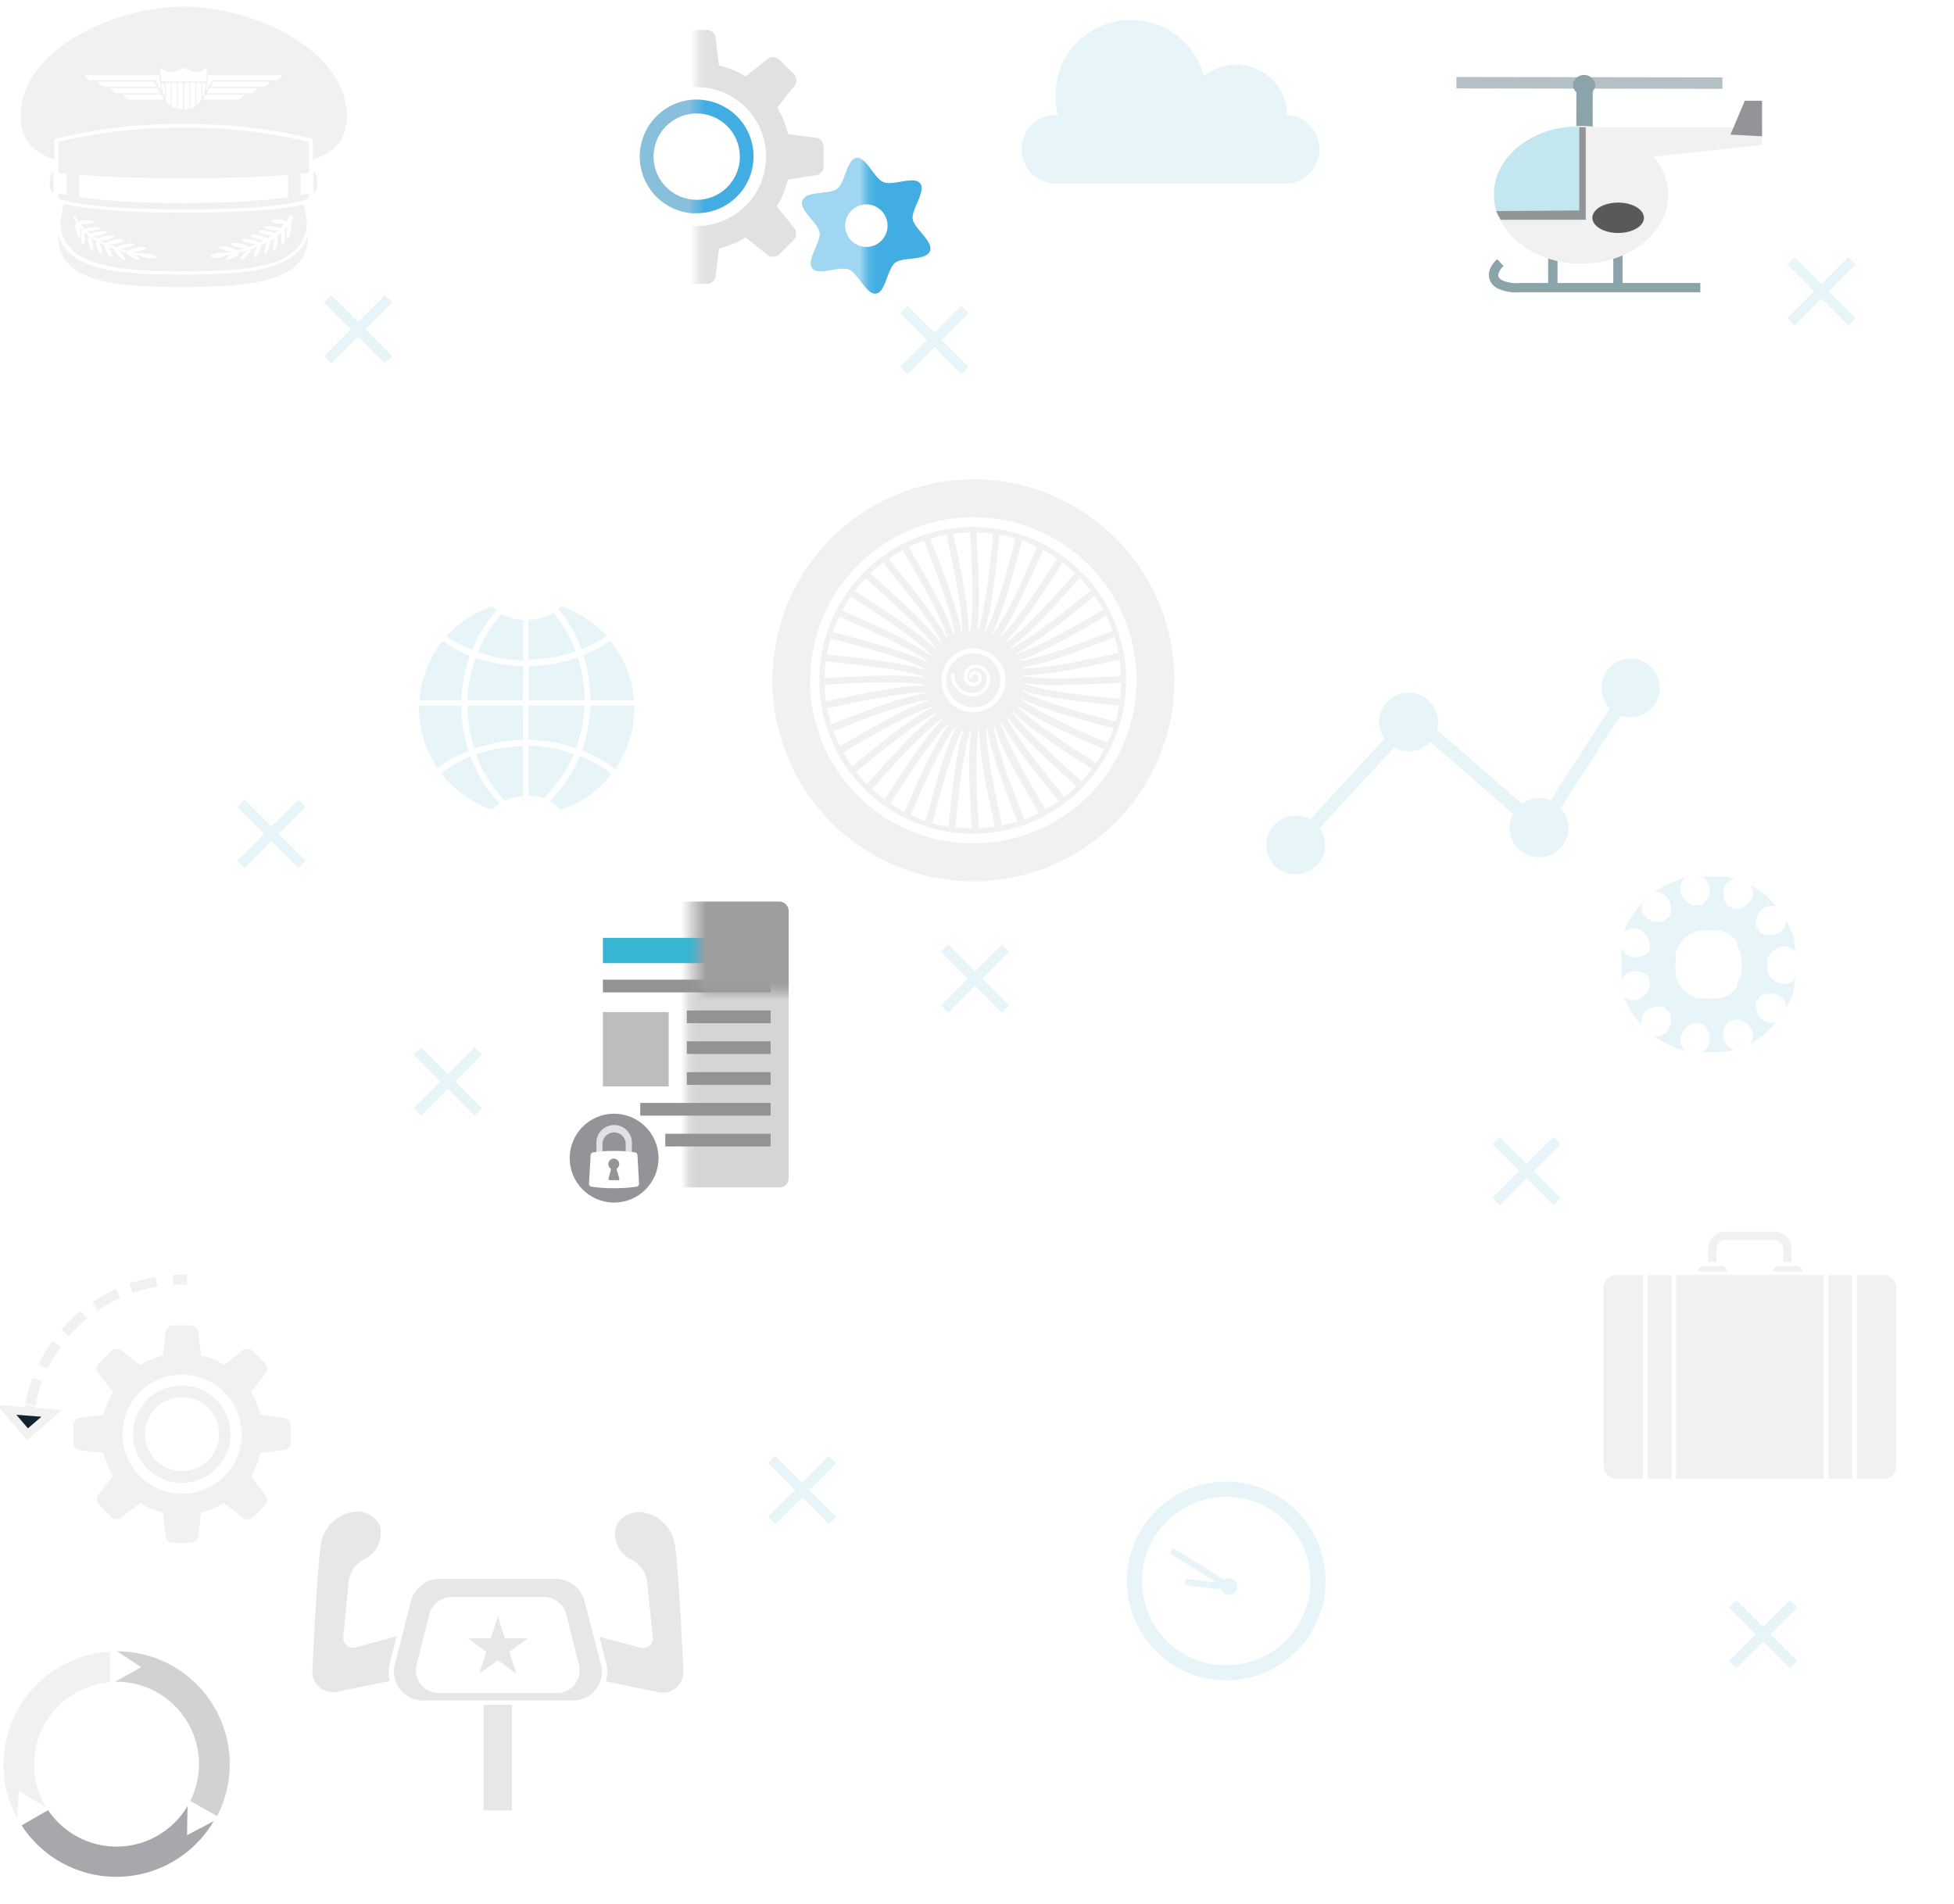 <svg xmlns="http://www.w3.org/2000/svg" xmlns:xlink="http://www.w3.org/1999/xlink" viewBox="0 0 234 228"><defs><style>.cls-1,.cls-24{fill:#fff;}.cls-2{fill:#e4e4e4;}.cls-3{mask:url(#mask);filter:url(#luminosity-noclip-12);}.cls-10,.cls-12,.cls-14,.cls-16,.cls-4,.cls-6,.cls-8{mix-blend-mode:multiply;}.cls-4{fill:url(#linear-gradient);}.cls-5{mask:url(#mask-2);filter:url(#luminosity-noclip-13);}.cls-6{fill:url(#linear-gradient-2);}.cls-7{mask:url(#mask-3);filter:url(#luminosity-noclip-14);}.cls-8{fill:url(#linear-gradient-3);}.cls-9{mask:url(#mask-4);filter:url(#luminosity-noclip-8);}.cls-10{fill:url(#linear-gradient-4);}.cls-11{mask:url(#mask-5);filter:url(#luminosity-noclip-9);}.cls-12{fill:url(#linear-gradient-5);}.cls-13{mask:url(#mask-6);filter:url(#luminosity-noclip-10);}.cls-14{fill:url(#linear-gradient-6);}.cls-15{mask:url(#mask-7);filter:url(#luminosity-noclip-11);}.cls-16{fill:url(#linear-gradient-7);}.cls-17{isolation:isolate;}.cls-18,.cls-45{fill:#f1f1f2;}.cls-19{fill:#e8f5f8;}.cls-20{fill:#41ade2;}.cls-21{mask:url(#mask-8);}.cls-22,.cls-50{fill:#d0d2d3;}.cls-22,.cls-24{opacity:0.5;mix-blend-mode:screen;}.cls-23{mask:url(#mask-9);}.cls-25{mask:url(#mask-10);}.cls-26{fill:#e0e1e3;}.cls-27{mask:url(#mask-11);}.cls-28{fill:url(#linear-gradient-8);}.cls-29{mask:url(#mask-12);}.cls-30{fill:url(#linear-gradient-9);}.cls-31{mask:url(#mask-13);}.cls-32,.cls-33,.cls-41{opacity:0.3;}.cls-32{fill:url(#linear-gradient-10);}.cls-34{mask:url(#mask-14);}.cls-35{fill:url(#linear-gradient-11);}.cls-36{mask:url(#mask-15);}.cls-37{fill:url(#linear-gradient-12);}.cls-38{mask:url(#mask-16);}.cls-39{fill:url(#linear-gradient-13);}.cls-40{mask:url(#mask-17);}.cls-41{fill:url(#linear-gradient-14);}.cls-42{fill:#e6e7e8;}.cls-43{fill:#b3c1c6;}.cls-44{fill:#8ba3aa;}.cls-45,.cls-46,.cls-47{fill-rule:evenodd;}.cls-46,.cls-49{fill:#929497;}.cls-47{fill:#c3e7f0;}.cls-48{fill:#58595b;}.cls-51{fill:#a6a8ab;}.cls-52,.cls-53{fill:none;stroke-linecap:square;stroke-linejoin:bevel;stroke-width:1.2px;}.cls-52,.cls-53,.cls-54{stroke:#f1f1f2;}.cls-53{stroke-dasharray:1.93 2.9;}.cls-54{fill:#11232e;stroke-miterlimit:10;}.cls-55{mask:url(#mask-18);}.cls-56{fill:#d5d5d5;}.cls-57{fill:#39b5d4;}.cls-58{fill:#939393;}.cls-59{fill:#bbbdbf;}.cls-60{mask:url(#mask-19);}.cls-61{fill:#9e9e9e;}.cls-62{filter:url(#luminosity-noclip-7);}.cls-63{filter:url(#luminosity-noclip-6);}.cls-64{filter:url(#luminosity-noclip-5);}.cls-65{filter:url(#luminosity-noclip-4);}.cls-66{filter:url(#luminosity-noclip-3);}.cls-67{filter:url(#luminosity-noclip-2);}.cls-68{filter:url(#luminosity-noclip);}</style><filter id="luminosity-noclip" x="79.09" y="-8306" width="15.04" height="32766" filterUnits="userSpaceOnUse" color-interpolation-filters="sRGB"><feFlood flood-color="#fff" result="bg"/><feBlend in="SourceGraphic" in2="bg"/></filter><mask id="mask" x="79.09" y="-8306" width="15.04" height="32766" maskUnits="userSpaceOnUse"><g class="cls-68"/></mask><linearGradient id="linear-gradient" x1="74.23" y1="62.78" x2="95.37" y2="38.78" gradientUnits="userSpaceOnUse"><stop offset="0" stop-color="#fff"/><stop offset="1"/></linearGradient><filter id="luminosity-noclip-2" x="66.19" y="-8306" width="18.28" height="32766" filterUnits="userSpaceOnUse" color-interpolation-filters="sRGB"><feFlood flood-color="#fff" result="bg"/><feBlend in="SourceGraphic" in2="bg"/></filter><mask id="mask-2" x="66.19" y="-8306" width="18.28" height="32766" maskUnits="userSpaceOnUse"><g class="cls-67"/></mask><linearGradient id="linear-gradient-2" x1="72.38" y1="61.15" x2="93.51" y2="37.15" xlink:href="#linear-gradient"/><filter id="luminosity-noclip-3" x="170.78" y="-8306" width="10.91" height="32766" filterUnits="userSpaceOnUse" color-interpolation-filters="sRGB"><feFlood flood-color="#fff" result="bg"/><feBlend in="SourceGraphic" in2="bg"/></filter><mask id="mask-3" x="170.78" y="-8306" width="10.91" height="32766" maskUnits="userSpaceOnUse"><g class="cls-66"/></mask><linearGradient id="linear-gradient-3" x1="-9938.23" y1="2067.5" x2="-9908.99" y2="2067.5" gradientTransform="translate(-1891.26 -9739.22) rotate(-90)" gradientUnits="userSpaceOnUse"><stop offset="0"/><stop offset="1" stop-color="#fff"/></linearGradient><filter id="luminosity-noclip-4" x="146.52" y="-8306" width="23.48" height="32766" filterUnits="userSpaceOnUse" color-interpolation-filters="sRGB"><feFlood flood-color="#fff" result="bg"/><feBlend in="SourceGraphic" in2="bg"/></filter><mask id="mask-4" x="146.52" y="-8306" width="23.48" height="32766" maskUnits="userSpaceOnUse"><g class="cls-65"/></mask><linearGradient id="linear-gradient-4" x1="146.36" y1="122.73" x2="168.36" y2="165.37" xlink:href="#linear-gradient"/><filter id="luminosity-noclip-5" x="153.27" y="-8306" width="9.98" height="32766" filterUnits="userSpaceOnUse" color-interpolation-filters="sRGB"><feFlood flood-color="#fff" result="bg"/><feBlend in="SourceGraphic" in2="bg"/></filter><mask id="mask-5" x="153.27" y="-8306" width="9.98" height="32766" maskUnits="userSpaceOnUse"><g class="cls-64"/></mask><linearGradient id="linear-gradient-5" x1="139.41" y1="126.32" x2="161.41" y2="168.95" xlink:href="#linear-gradient"/><filter id="luminosity-noclip-6" x="53.37" y="-8306" width="7.76" height="32766" filterUnits="userSpaceOnUse" color-interpolation-filters="sRGB"><feFlood flood-color="#fff" result="bg"/><feBlend in="SourceGraphic" in2="bg"/></filter><mask id="mask-6" x="53.37" y="-8306" width="7.76" height="32766" maskUnits="userSpaceOnUse"><g class="cls-63"/></mask><linearGradient id="linear-gradient-6" x1="57.25" y1="50.73" x2="57.25" y2="20.5" gradientTransform="matrix(1, 0, 0, 1, 0, 0)" xlink:href="#linear-gradient-3"/><filter id="luminosity-noclip-7" x="81.26" y="-8306" width="8.76" height="32766" filterUnits="userSpaceOnUse" color-interpolation-filters="sRGB"><feFlood flood-color="#fff" result="bg"/><feBlend in="SourceGraphic" in2="bg"/></filter><mask id="mask-7" x="81.26" y="-8306" width="8.76" height="32766" maskUnits="userSpaceOnUse"><g class="cls-62"/></mask><linearGradient id="linear-gradient-7" x1="78.85" y1="66.85" x2="99.99" y2="42.85" xlink:href="#linear-gradient"/><mask id="mask-8" x="74.94" y="8.09" width="15.29" height="20.11" maskUnits="userSpaceOnUse"><rect class="cls-1" x="74.94" y="8.09" width="8.5" height="20.11"/></mask><mask id="mask-9" x="91.5" y="18.54" width="19.92" height="17.74" maskUnits="userSpaceOnUse"><rect class="cls-2" x="91.5" y="18.54" width="12.24" height="17.74"/></mask><mask id="mask-10" x="68.23" y="0.8" width="31.61" height="36.09" maskUnits="userSpaceOnUse"><rect class="cls-2" x="83.44" y="0.8" width="16.41" height="36.09"/></mask><filter id="luminosity-noclip-8" x="146.52" y="129.97" width="23.48" height="30.71" filterUnits="userSpaceOnUse" color-interpolation-filters="sRGB"><feFlood flood-color="#fff" result="bg"/><feBlend in="SourceGraphic" in2="bg"/></filter><mask id="mask-11" x="146.52" y="129.97" width="23.48" height="30.71" maskUnits="userSpaceOnUse"><g class="cls-9"><path class="cls-10" d="M165.3,153.21a21.3,21.3,0,0,0,4.7-11.5,11.74,11.74,0,1,0-23.48,0,21.35,21.35,0,0,0,4.7,11.5,6.27,6.27,0,0,1,1,2.89h-1.58v1.61h12.69v1.35H150.63v1.61h15.27v-1.61h-1v-1.35h1V156.1h-1.57A6.21,6.21,0,0,1,165.3,153.21ZM152,144l1.59-.29.1.56.64-.29H155l1.46.66,1.46-.66h.66l1.46.66,1.46-.66h.66l.64.29.1-.56,1.59.29-2.18,12.12h-1.64l1.84-10.21-.67-.3-1.46.66h-.66l-1.46-.66-1.46.66h-.66l-1.46-.66-.68.3,1.84,10.21H154.2Z"/></g></mask><linearGradient id="linear-gradient-8" x1="146.36" y1="122.73" x2="168.36" y2="165.37" gradientUnits="userSpaceOnUse"><stop offset="0" stop-color="#fff"/><stop offset="1" stop-color="#fff"/></linearGradient><filter id="luminosity-noclip-9" x="153.27" y="162.03" width="9.98" height="1.61" filterUnits="userSpaceOnUse" color-interpolation-filters="sRGB"><feFlood flood-color="#fff" result="bg"/><feBlend in="SourceGraphic" in2="bg"/></filter><mask id="mask-12" x="153.27" y="162.03" width="9.98" height="1.61" maskUnits="userSpaceOnUse"><g class="cls-11"><rect class="cls-12" x="153.27" y="162.03" width="9.98" height="1.61"/></g></mask><linearGradient id="linear-gradient-9" x1="139.41" y1="126.32" x2="161.41" y2="168.95" xlink:href="#linear-gradient-8"/><filter id="luminosity-noclip-10" x="53.37" y="20.5" width="7.76" height="30.23" filterUnits="userSpaceOnUse" color-interpolation-filters="sRGB"><feFlood flood-color="#fff" result="bg"/><feBlend in="SourceGraphic" in2="bg"/></filter><mask id="mask-13" x="53.37" y="20.5" width="7.76" height="30.23" maskUnits="userSpaceOnUse"><g class="cls-13"><path class="cls-14" d="M59.08,27.44V43.79a3.88,3.88,0,0,1-.2,6.94v-3.3l-1.63-.94-1.63.94v3.3a3.88,3.88,0,0,1-.2-6.94V27.44a3.88,3.88,0,0,1,.2-6.94v3.3l1.63.94,1.63-.94V20.5a3.87,3.87,0,0,1,.2,6.93Z"/></g></mask><linearGradient id="linear-gradient-10" x1="57.25" y1="50.73" x2="57.25" y2="20.5" gradientUnits="userSpaceOnUse"><stop offset="0" stop-color="#64bcea"/><stop offset="1" stop-color="#fff"/></linearGradient><filter id="luminosity-noclip-11" x="81.26" y="57.44" width="8.76" height="7.1" filterUnits="userSpaceOnUse" color-interpolation-filters="sRGB"><feFlood flood-color="#fff" result="bg"/><feBlend in="SourceGraphic" in2="bg"/></filter><mask id="mask-14" x="81.26" y="57.44" width="8.76" height="7.1" maskUnits="userSpaceOnUse"><g class="cls-15"><path class="cls-16" d="M81.26,57.44,90,60.29a12.41,12.41,0,0,1-3.59,4.26Z"/></g></mask><linearGradient id="linear-gradient-11" x1="78.85" y1="66.85" x2="99.99" y2="42.85" xlink:href="#linear-gradient-8"/><filter id="luminosity-noclip-12" x="79.09" y="39.21" width="15.04" height="19.79" filterUnits="userSpaceOnUse" color-interpolation-filters="sRGB"><feFlood flood-color="#fff" result="bg"/><feBlend in="SourceGraphic" in2="bg"/></filter><mask id="mask-15" x="79.09" y="39.21" width="15.04" height="19.79" maskUnits="userSpaceOnUse"><g class="cls-3"><path class="cls-4" d="M79.09,54.33V39.21a14.44,14.44,0,0,1,4.42.75,15.36,15.36,0,0,1,10,19Z"/></g></mask><linearGradient id="linear-gradient-12" x1="74.23" y1="62.78" x2="95.37" y2="38.78" xlink:href="#linear-gradient-8"/><filter id="luminosity-noclip-13" x="66.19" y="42.11" width="18.28" height="25.03" filterUnits="userSpaceOnUse" color-interpolation-filters="sRGB"><feFlood flood-color="#fff" result="bg"/><feBlend in="SourceGraphic" in2="bg"/></filter><mask id="mask-16" x="66.19" y="42.11" width="18.28" height="25.03" maskUnits="userSpaceOnUse"><g class="cls-5"><path class="cls-6" d="M78.76,67.14a12.57,12.57,0,0,1-8.89-21.47,12.11,12.11,0,0,1,6.92-3.56V55.22l.71,1,7,9.59a12.62,12.62,0,0,1-5.71,1.37Z"/></g></mask><linearGradient id="linear-gradient-13" x1="72.38" y1="61.15" x2="93.51" y2="37.15" xlink:href="#linear-gradient-8"/><filter id="luminosity-noclip-14" x="170.78" y="169.77" width="10.91" height="29.24" filterUnits="userSpaceOnUse" color-interpolation-filters="sRGB"><feFlood flood-color="#fff" result="bg"/><feBlend in="SourceGraphic" in2="bg"/></filter><mask id="mask-17" x="170.78" y="169.77" width="10.91" height="29.24" maskUnits="userSpaceOnUse"><g class="cls-7"><polygon class="cls-8" points="173.51 173.33 170.78 176.88 173.65 176.88 173.65 199.01 178.82 199.01 178.82 176.88 181.69 176.88 178.96 173.33 176.24 169.78 173.51 173.33"/></g></mask><linearGradient id="linear-gradient-14" x1="-9938.23" y1="2067.5" x2="-9908.99" y2="2067.5" gradientTransform="translate(-1891.26 -9739.22) rotate(-90)" xlink:href="#linear-gradient-10"/><mask id="mask-18" x="70.03" y="106.37" width="25.74" height="37.15" maskUnits="userSpaceOnUse"><rect class="cls-1" x="82.26" y="106.37" width="13.51" height="37.15"/></mask><mask id="mask-19" x="70.03" y="106.27" width="27.82" height="35.93" maskUnits="userSpaceOnUse"><rect class="cls-1" x="83.6" y="106.27" width="14.25" height="12.57" rx="1.09" ry="1.09"/></mask></defs><title>IdeaArtboard 1</title><g class="cls-17"><g id="Layer_1" data-name="Layer 1"><g id="_Group_" data-name=" Group "><path class="cls-1" d="M40.21,82.7l-1,1.33-5.86-8.36-4.28-3.17S23.39,79,20.2,82.88l3,5a2.77,2.77,0,0,1-.35,2.24l-.42.57-4.28-5.47L16,83.7,9.63,81.23l.42-.57a2.77,2.77,0,0,1,2-1l5.7,1.39c2.74-4.15,7.34-11.51,7.34-11.51l-4.28-3.17-9.7-3.17,1-1.33c.36-.49,1.38-.38,1.38-.38l16,2.1s1-1.45,4.37-5.89,6.69-4.79,6.69-4.79.67,3.21-2.64,7.8-4.37,5.89-4.37,5.89l6.67,14.69S40.55,82.24,40.21,82.7Z"/><polygon class="cls-1" points="37.8 68.36 35.92 70.89 34.75 68.3 35.81 66.88 37.8 68.36"/><path class="cls-1" d="M37.79,67.94l-1.57-1.17a.81.81,0,0,1,1.07-.08l.3.22A.81.81,0,0,1,37.79,67.94Z"/><polygon class="cls-1" points="27.6 61.45 26.55 62.87 23.74 62.5 25.61 59.97 27.6 61.45"/><path class="cls-1" d="M27.64,61,26.07,59.8a.81.81,0,0,1,1.07-.08l.28.21A.81.81,0,0,1,27.64,61Z"/></g><path class="cls-18" d="M92.5,81.47a24.07,24.07,0,1,0,24.07-24.07A24.07,24.07,0,0,0,92.5,81.47Zm4.54,0A19.53,19.53,0,1,1,116.57,101,19.53,19.53,0,0,1,97,81.47Z"/><path class="cls-18" d="M98.12,81.47a18.37,18.37,0,1,0,18.37-18.37A18.39,18.39,0,0,0,98.12,81.47Zm14.62,0a3.83,3.83,0,1,1,3.83,3.83A3.83,3.83,0,0,1,112.74,81.47Zm-2-1.25c-2.61-.86-7-1.35-11.73-1.82a17.6,17.6,0,0,1,.45-1.93c4.63,1.21,9,2.39,11.31,3.64Zm-11-4.53a17.65,17.65,0,0,1,.75-1.84c4.38,1.91,8.47,3.76,10.59,5.37l0,.1C108.57,78.06,104.29,76.88,99.71,75.69Zm1.12-2.57a17.79,17.79,0,0,1,1-1.69c4,2.57,7.77,5,9.61,7l-.05.09C109.21,76.84,105.17,75,100.84,73.12Zm1.52-2.36a17.89,17.89,0,0,1,1.28-1.5c3.58,3.17,6.88,6.19,8.39,8.36l-.07.08C110,75.74,106.33,73.3,102.35,70.76Zm1.87-2.09a17.91,17.91,0,0,1,1.5-1.29c3,3.69,5.83,7.19,7,9.57l-.08.07C111,74.79,107.75,71.8,104.22,68.67Zm2.17-1.77a17.76,17.76,0,0,1,1.68-1c2.42,4.12,4.63,8,5.39,10.54l-.08.05C112.15,74,109.38,70.54,106.39,66.89Zm2.41-1.41a17.64,17.64,0,0,1,1.82-.75c1.74,4.45,3.32,8.63,3.67,11.24l-.09,0C113.38,73.4,111.19,69.55,108.8,65.48Zm2.61-1a17.59,17.59,0,0,1,1.91-.46c1,4.67,1.92,9,1.86,11.67l-.09,0C114.68,73,113.13,68.86,111.41,64.47Zm2.73-.58a17.8,17.8,0,0,1,2-.15c.28,4.76.48,9.22,0,11.8H116C116,72.82,115.15,68.5,114.14,63.89Zm2.78-.15a17.79,17.79,0,0,1,2,.15c-.47,4.75-1,9.18-1.84,11.65h-.09C117.4,72.85,117.2,68.44,116.92,63.74Zm2.77.28a17.6,17.6,0,0,1,1.9.46c-1.2,4.62-2.39,8.91-3.64,11.2l-.09,0C118.73,73.09,119.23,68.71,119.69,64Zm2.69.71a17.65,17.65,0,0,1,1.8.75c-1.91,4.37-3.75,8.42-5.35,10.48l-.08,0C120,73.54,121.19,69.29,122.38,64.74Zm2.54,1.12a17.78,17.78,0,0,1,1.66,1c-2.57,4-5,7.72-6.91,9.5l-.07,0C121.21,74.18,123,70.17,124.92,65.86Zm2.33,1.51a17.89,17.89,0,0,1,1.48,1.26c-3.16,3.56-6.16,6.84-8.31,8.29l-.06-.05C122.28,75,124.71,71.33,127.24,67.37Zm2.06,1.85a17.89,17.89,0,0,1,1.26,1.47c-3.68,3-7.16,5.79-9.5,6.89l-.05-.06C123.21,76,126.18,72.73,129.3,69.22Zm1.75,2.14a17.8,17.8,0,0,1,1,1.65c-4.11,2.41-8,4.6-10.46,5.31l0-.07C124,77.07,127.42,74.34,131.06,71.36Zm1.4,2.38a17.63,17.63,0,0,1,.75,1.79c-4.44,1.74-8.6,3.29-11.16,3.61l0-.07C124.58,78.27,128.4,76.11,132.46,73.74Zm1,2.57a17.59,17.59,0,0,1,.46,1.88c-4.65,1-9,1.91-11.59,1.82l0-.08C125,79.56,129.09,78,133.47,76.31Zm.59,2.7a17.79,17.79,0,0,1,.16,1.93c-4.76.28-9.19.47-11.73,0v-.08h.22C125.4,80.84,129.59,80,134.06,79Zm.17,2.75a17.82,17.82,0,0,1-.14,1.93c-4.74-.47-9.16-1-11.58-1.85v-.08a26.32,26.32,0,0,0,4.37.29C129.07,82,131.6,81.91,134.23,81.76ZM134,84.51a17.61,17.61,0,0,1-.43,1.89c-4.61-1.2-8.89-2.39-11.15-3.64l0-.08C124.94,83.55,129.3,84,134,84.51Zm-.68,2.67a17.63,17.63,0,0,1-.72,1.8c-4.37-1.91-8.41-3.75-10.45-5.34l0-.07C124.52,84.82,128.74,86,133.29,87.18Zm-1.09,2.54a17.78,17.78,0,0,1-1,1.66c-4-2.57-7.72-5-9.49-6.91l0-.07C123.9,86,127.89,87.84,132.2,89.72Zm-1.47,2.34a17.88,17.88,0,0,1-1.24,1.49c-3.56-3.17-6.84-6.17-8.3-8.31l.05-.06C123.11,87.1,126.77,89.52,130.73,92.06Zm-1.82,2.08a17.9,17.9,0,0,1-1.46,1.28c-3-3.69-5.8-7.17-6.9-9.52l.06-.06C122.16,88,125.39,91,128.91,94.14Zm-2.12,1.78a17.79,17.79,0,0,1-1.64,1c-2.41-4.12-4.61-8-5.34-10.49l.07,0C121.07,88.84,123.8,92.28,126.79,95.91Zm-2.37,1.43a17.64,17.64,0,0,1-1.79.78c-1.74-4.45-3.31-8.62-3.64-11.21l.08,0C119.87,89.46,122,93.29,124.42,97.35Zm-2.57,1a17.57,17.57,0,0,1-1.89.49c-1-4.67-1.92-9-1.84-11.65l.09,0C118.59,89.88,120.13,94,121.85,98.39Zm-2.71.63a17.77,17.77,0,0,1-1.95.18c-.28-4.77-.48-9.23,0-11.81h.09C117.25,90.1,118.13,94.42,119.14,99Zm-2.77.2a17.81,17.81,0,0,1-2-.12c.47-4.76,1-9.2,1.84-11.67h.09C115.89,90.1,116.09,94.51,116.37,99.22ZM113.59,99a17.59,17.59,0,0,1-1.92-.43c1.21-4.63,2.39-8.94,3.64-11.25l.09,0C114.55,89.9,114.05,94.29,113.59,99Zm-2.71-.67a17.62,17.62,0,0,1-1.83-.73c1.91-4.38,3.76-8.46,5.36-10.56l.09,0C113.25,89.49,112.08,93.75,110.89,98.31Zm-2.57-1.09a17.75,17.75,0,0,1-1.7-1c2.58-4,5-7.77,7-9.6l.09,0C112,88.87,110.2,92.9,108.32,97.22Zm-2.37-1.48a17.89,17.89,0,0,1-1.52-1.26c3.18-3.58,6.2-6.89,8.37-8.39l.08.06C110.92,88.07,108.49,91.77,105.94,95.74Zm5.66-11c-2.45,1.23-5.92,4-9.56,7A17.79,17.79,0,0,1,101,90.08c4.13-2.42,8-4.64,10.57-5.41Zm-11,4.59a17.64,17.64,0,0,1-.78-1.82c4.46-1.75,8.66-3.33,11.29-3.7l0,.1C108.52,84.77,104.67,87,100.59,89.35Zm-1.05-2.6a17.59,17.59,0,0,1-.48-1.92c4.68-1,9.08-1.94,11.73-1.89l0,.1C108.1,83.46,103.94,85,99.54,86.75ZM98.92,84a17.8,17.8,0,0,1-.17-2c4.78-.28,9.27-.49,11.88,0v.11C107.89,82.1,103.54,83,98.92,84Zm-.18-2.8a17.82,17.82,0,0,1,.14-2c4.76.47,9.23,1,11.74,1.83,0,0,0,.07,0,.11C107.9,80.72,103.47,80.93,98.75,81.21Zm3.78,11.21c3.7-3,7.2-5.84,9.58-7l.07.08c-2.23,1.6-5.22,4.87-8.35,8.4A17.9,17.9,0,0,1,102.53,92.42Z"/><path class="cls-18" d="M113.33,81.47a3.23,3.23,0,1,0,3.23-3.23A3.23,3.23,0,0,0,113.33,81.47Zm.55-.66a.21.21,0,0,1,.41,0A2.17,2.17,0,0,0,116.46,83a1.69,1.69,0,0,0,1.69-1.69A1.31,1.31,0,0,0,116.84,80a1,1,0,0,0-1,1,.77.77,0,0,0,.76.76.57.57,0,0,0,.57-.57.42.42,0,0,0-.42-.42.29.29,0,0,0-.29.29.21.21,0,0,1-.41,0,.7.7,0,0,1,.7-.7.83.83,0,0,1,.83.83,1,1,0,0,1-1,1A1.18,1.18,0,0,1,115.42,81a1.42,1.42,0,0,1,1.42-1.42,1.73,1.73,0,0,1,1.72,1.72,2.11,2.11,0,0,1-2.1,2.1A2.58,2.58,0,0,1,113.88,80.81Z"/><path class="cls-1" d="M196.89,70.13a1.22,1.22,0,1,1-1.25-1.2A1.22,1.22,0,0,1,196.89,70.13Zm-.65,0a.58.58,0,1,0-.57.59A.58.58,0,0,0,196.24,70.14Z"/><path class="cls-1" d="M195.63,70.42h.08a.07.07,0,0,1,.07.06v.07a.05.05,0,0,1-.05.07h-.13a.05.05,0,0,1-.05-.06v-.07A.07.07,0,0,1,195.63,70.42Z"/><path class="cls-1" d="M195.45,70.32l.05.05a.07.07,0,0,1,0,.09l0,.06a.05.05,0,0,1-.08,0l-.1-.09a.05.05,0,0,1,0-.08l.06,0A.07.07,0,0,1,195.45,70.32Z"/><path class="cls-1" d="M195.84,70.37l.05-.05a.07.07,0,0,1,.09,0l.06,0a.05.05,0,0,1,0,.08l-.09.1a.05.05,0,0,1-.08,0l0-.06A.07.07,0,0,1,195.84,70.37Z"/><path class="cls-1" d="M184.8,70.21l-.13.53,0,0-.07.13a.57.57,0,0,1,.08.28.58.58,0,1,1-.92-.46v-.25l.11-.48a1.23,1.23,0,1,0,.93.21Z"/><path class="cls-1" d="M183.78,71.31a.32.32,0,0,1,0-.11v-.1h-.07a.05.05,0,0,0-.06.05v.13a.05.05,0,0,0,.07.05h.08Z"/><path class="cls-1" d="M183.85,71.43l-.05-.07h0l-.06,0a.05.05,0,0,0,0,.08l.1.09a.05.05,0,0,0,.08,0l0-.06v0Z"/><path class="cls-1" d="M184.5,71.08l-.11.21,0,0h.07a.05.05,0,0,0,.06-.05v-.13A.05.05,0,0,0,184.5,71.08Z"/><path class="cls-1" d="M183.75,71v-.15l0,0a.05.05,0,0,0,0,.08Z"/><path class="cls-1" d="M184.18,71.5l-.1,0H184v.1a.05.05,0,0,0,.05.06h.13a.05.05,0,0,0,.05-.07v-.07Z"/><path class="cls-1" d="M184.4,71.36h0a.32.32,0,0,1-.12.13.07.07,0,0,0,0,0l0,.06a.05.05,0,0,0,.08,0l.09-.1a.05.05,0,0,0,0-.08Z"/><path class="cls-1" d="M191.57,68.5h-1l.79,1a.1.1,0,0,0,.08,0h.37a.1.1,0,0,0,.09-.14Z"/><path class="cls-1" d="M209.12,66.88l-.57.07.4.5a.07.07,0,0,0,.06,0h.25a.07.07,0,0,0,.06-.1Z"/><circle class="cls-1" cx="195.66" cy="70.15" r="0.14" transform="matrix(1, -0.02, 0.02, 1, -1.24, 3.57)"/><path class="cls-1" d="M195.7,69.87h-.08a.07.07,0,0,1-.07-.06v-.07a.05.05,0,0,1,.05-.07h.13a.05.05,0,0,1,.05.06v.07A.07.07,0,0,1,195.7,69.87Z"/><path class="cls-1" d="M195.88,70l-.05-.05a.07.07,0,0,1,0-.09l0-.06a.05.05,0,0,1,.08,0l.1.09a.05.05,0,0,1,0,.08L196,70A.07.07,0,0,1,195.88,70Z"/><path class="cls-1" d="M195.94,70.18v-.08A.07.07,0,0,1,196,70h.07a.05.05,0,0,1,.07.05v.13a.05.05,0,0,1-.06.05H196A.07.07,0,0,1,195.94,70.18Z"/><path class="cls-1" d="M195.39,70.12v.08a.07.07,0,0,1-.06.07h-.07a.05.05,0,0,1-.07-.05v-.13a.05.05,0,0,1,.06-.05h.07A.07.07,0,0,1,195.39,70.12Z"/><path class="cls-1" d="M195.49,69.93l-.05.05a.07.07,0,0,1-.09,0l-.06,0a.05.05,0,0,1,0-.08l.09-.1a.05.05,0,0,1,.08,0l0,.06A.07.07,0,0,1,195.49,69.93Z"/><path class="cls-1" d="M195.64,68.71h.13v-.43l-.27,0v.42Z"/><path class="cls-1" d="M181.06,67.34a3.29,3.29,0,0,1-1.49-.83l-.15.56a2.65,2.65,0,0,0,1.47.91l3.29.67,0-.17a.32.32,0,0,1,.31-.25h.08l.31.07a.32.32,0,0,1,.24.39l0,.14.14,0,.24-.71A37.81,37.81,0,0,1,181.06,67.34Z"/><path class="cls-1" d="M184.5,68.55l-.48,2h0v.64a0,0,0,0,0,.08,0l.3-.56h0l.48-2a0,0,0,0,0,0-.05l-.31-.07A0,0,0,0,0,184.5,68.55Z"/><path class="cls-1" d="M218.59,63.27l2.16-.86a1.14,1.14,0,0,1,.4-.08l5.73-.1a.3.3,0,0,1,.24.12l.62.81a.09.09,0,0,1-.07.14l-9.05.16A.1.1,0,0,1,218.59,63.27Z"/><ellipse class="cls-1" cx="176.94" cy="60.02" rx="0.47" ry="3.03" transform="translate(-1.06 3.22) rotate(-1.04)"/><path class="cls-1" d="M177,63.71c.29,0,.48.34.6.81a7.92,7.92,0,0,0,1,.1c0-.08,0-.15,0-.23l-.12-1.57a.93.93,0,0,1,0-.36,7.89,7.89,0,0,0-.92.13c-.1.48-.28.83-.57.84s-.39-.2-.51-.52a4,4,0,0,0-1,.56.16.16,0,0,0,0,.25,4,4,0,0,0,1,.52C176.63,63.93,176.78,63.71,177,63.71Z"/><ellipse class="cls-1" cx="177.07" cy="67.12" rx="0.47" ry="3.03" transform="translate(-1.19 3.23) rotate(-1.04)"/><path class="cls-1" d="M190,59.37a.41.41,0,0,1-.18-.79,13.58,13.58,0,0,1,6-1.24,28.6,28.6,0,0,1,9,1.23v.6s-5.81.34-9,.39C193.74,59.6,191.37,59.47,190,59.37Z"/><path class="cls-1" d="M189.8,66.86l2.08-7.05-.72,0-2.09,7.07c-.36.06-.61.2-.61.36s.42.36.93.35.92-.18.92-.39S190.1,66.91,189.8,66.86Z"/><path class="cls-1" d="M180.46,62a20.33,20.33,0,0,1,.07,2.95l5.49.21a35.4,35.4,0,0,0,0-3.74h0Z"/><path class="cls-1" d="M180.19,62l-.88.09a.65.65,0,0,0-.58.7l.12,1.57a3,3,0,0,0,1.28,2.24A22.63,22.63,0,0,0,180.19,62Z"/><path class="cls-1" d="M186,65.42l-5.49-.21q0,.75-.13,1.57a3,3,0,0,0,.74.3,37.8,37.8,0,0,0,4.66.84Q185.95,66.69,186,65.42Z"/><path class="cls-1" d="M230.83,54.12l.3-.63-3.84-.4a1.41,1.41,0,0,0-1.24.51l-.25.3Z"/><path class="cls-1" d="M223.32,64.76l1.52-.21a2.15,2.15,0,0,0,1.5-1l-3,.06Z"/><rect class="cls-1" x="201.13" y="63.04" width="2.53" height="3.5" rx="0.42" ry="0.42" transform="translate(-1.14 3.69) rotate(-1.04)"/><path class="cls-1" d="M228.91,54.31,223.86,62l3-.06a.57.57,0,0,1,.23,0l3.59-7.61Z"/><path class="cls-1" d="M218.26,63.44a.37.37,0,0,0,.38.3l4.38-.08,0,1.14c-7.06,1-24.83,3.3-31.11,3.42a45,45,0,0,1-5.86-.27,34.24,34.24,0,0,0,.18-6.73,20.1,20.1,0,0,1,3.21-1.7.73.73,0,0,0,.48.2l.95,0-2,6.85c-.42.11-.67.33-.67.6,0,.45.63.64,1.21.63s1.2-.22,1.19-.67c0-.22-.16-.4-.44-.51l2-6.85c.84,0,1.75.07,2.6.05l1.49,0c2.53,0,8.55,1.87,8.55,1.87l3.19-.06.29,0,8.18-.89a10.16,10.16,0,0,0,6.79-3.7l2.32-2.86,3,.13L223.52,62l-2.37,0a1.42,1.42,0,0,0-.5.1l-2.16.86A.37.37,0,0,0,218.26,63.44Zm-31.38-2.29,3,1.18.68-2.29-.6,0a1.05,1.05,0,0,1-.51-.16A20.18,20.18,0,0,0,186.88,61.14Zm9.84-.28a.73.73,0,0,0-.57-.68l-3.78,0-.8,2.44,4.54.09a.61.61,0,0,0,.64-.62Zm1.1,1.76,4-.21a.47.47,0,0,0,.35-.23l.24-.41a.11.11,0,0,0-.07-.16,19.33,19.33,0,0,0-2.35-.72c-.46-.08-1.76-.45-2.16-.49h-.12a.46.46,0,0,0-.45.47l0,1.3A.46.46,0,0,0,197.82,62.63Zm6.09.79a.7.7,0,0,0-.71-.68l-1.7,0a.7.7,0,0,0-.68.71l0,2.67a.7.7,0,0,0,.71.68l1.7,0a.7.7,0,0,0,.68-.71Z"/><path class="cls-1" d="M116.17,153.63a1.42,1.42,0,0,0-1.34-.62,4.24,4.24,0,0,0-.76.08,2.7,2.7,0,0,1,1.16-1.92c.37,1,.87,1.53,1.52,1.53s1.16-.51,1.52-1.53a2.7,2.7,0,0,1,1.16,1.91,4.11,4.11,0,0,0-.68-.07,1.4,1.4,0,0,0-1.32.61c-.33.57-.12,1.28.64,2.14a2.69,2.69,0,0,1-2.54,0C116.29,154.93,116.51,154.21,116.17,153.63Z"/><path class="cls-1" d="M114.79,144.35c0-6,.88-13.71,2-13.71s2,7.7,2,13.71-.88,8.05-2,8.05S114.79,150.36,114.79,144.35Z"/><path class="cls-1" d="M125.89,156.23c5.4,3.12,11.87,7.87,11.33,8.81s-7.9-2.29-13.3-5.41-6.79-4.94-6.25-5.88S120.49,153.11,125.89,156.23Z"/><path class="cls-1" d="M114.36,144.35c0,.21,0,.41,0,.62a8.73,8.73,0,0,0-6.15,10.49l-.46.26-1.08.64a10.49,10.49,0,0,1,7.71-13.17C114.36,143.89,114.36,144.33,114.36,144.35Z"/><path class="cls-1" d="M110.15,159.87l.4-.24a8.77,8.77,0,0,0,12.45,0l.72.42.82.46a10.49,10.49,0,0,1-15.51,0Z"/><path class="cls-1" d="M126.11,155.86l-.81-.46A8.74,8.74,0,0,0,119.14,145c0-.2,0-.4,0-.62,0,0,0-.46,0-1.17a10.49,10.49,0,0,1,7.72,13.12Z"/><path class="cls-1" d="M109.93,159.5c-5.2,3-12.31,6.09-12.86,5.15s5.69-5.55,10.89-8.56,7.41-3.26,8-2.32S115.14,156.49,109.93,159.5Z"/><path class="cls-19" d="M65.84,96A3.26,3.26,0,0,1,67.13,97a12.91,12.91,0,0,0,6.11-4.33,15.89,15.89,0,0,0-3.81-2.15,16.29,16.29,0,0,1-3,4.74Q66.16,95.64,65.84,96Z"/><path class="cls-19" d="M63.3,83.87H70a17,17,0,0,0-.8-5.16,18.26,18.26,0,0,1-5.88,1.06Z"/><path class="cls-19" d="M68.94,78a15.77,15.77,0,0,0-2.66-4.63,5.86,5.86,0,0,1-3,.85V79A17.48,17.48,0,0,0,68.94,78Z"/><path class="cls-19" d="M70.71,83.87h5.2a12.82,12.82,0,0,0-2.83-7.16,16.6,16.6,0,0,1-3.21,1.74A17.79,17.79,0,0,1,70.71,83.87Z"/><path class="cls-19" d="M69.69,89.86a16.53,16.53,0,0,1,4,2.25,12.82,12.82,0,0,0,2.27-7.31q0-.15,0-.29H70.7A17.65,17.65,0,0,1,69.69,89.86Z"/><path class="cls-19" d="M67.13,72.58a2.47,2.47,0,0,1-.28.35,16.39,16.39,0,0,1,2.78,4.83,16,16,0,0,0,3-1.61A12.89,12.89,0,0,0,67.13,72.58Z"/><path class="cls-19" d="M55.27,83.87a17.66,17.66,0,0,1,1-5.35A16.67,16.67,0,0,1,53,76.77a12.82,12.82,0,0,0-2.77,7.1Z"/><path class="cls-19" d="M63.3,88.61a18.29,18.29,0,0,1,5.7,1,16.88,16.88,0,0,0,1-5.1H63.3Z"/><path class="cls-19" d="M57,90.36a15.6,15.6,0,0,0,3.45,5.5,6.29,6.29,0,0,1,2.19-.5v-6A17.48,17.48,0,0,0,57,90.36Z"/><path class="cls-19" d="M59.47,73.12a2.63,2.63,0,0,1-.48-.54,12.9,12.9,0,0,0-5.53,3.64,16.07,16.07,0,0,0,3.08,1.62A16.29,16.29,0,0,1,59.47,73.12Z"/><path class="cls-19" d="M62.66,74.24a6,6,0,0,1-2.59-.7,15.62,15.62,0,0,0-2.85,4.55,17.5,17.5,0,0,0,5.44,1Z"/><path class="cls-19" d="M68.74,90.29a17.5,17.5,0,0,0-5.44-1v6a6.67,6.67,0,0,1,1.79.3A15.45,15.45,0,0,0,68.74,90.29Z"/><path class="cls-19" d="M62.66,79.77a18.29,18.29,0,0,1-5.7-1,16.88,16.88,0,0,0-1,5.1h6.67Z"/><path class="cls-19" d="M56.1,89.93a17.79,17.79,0,0,1-.84-5.42H50.18q0,.15,0,.29A12.82,12.82,0,0,0,52.4,92,16.51,16.51,0,0,1,56.1,89.93Z"/><path class="cls-19" d="M59,97a2.91,2.91,0,0,1,.82-.8l-.32-.34a16.34,16.34,0,0,1-3.15-5.26,15.87,15.87,0,0,0-3.51,2A12.91,12.91,0,0,0,59,97Z"/><path class="cls-19" d="M62.66,84.51H56a17,17,0,0,0,.8,5.16,18.26,18.26,0,0,1,5.88-1.06Z"/><polygon class="cls-19" points="120.87 120.4 117.66 117.19 120.87 113.97 119.99 113.09 116.78 116.31 113.56 113.09 112.68 113.97 115.9 117.19 112.68 120.4 113.56 121.28 116.78 118.06 119.99 121.28 120.87 120.4"/><polygon class="cls-19" points="100.15 181.65 96.93 178.43 100.15 175.21 99.27 174.34 96.06 177.55 92.84 174.34 91.96 175.21 95.18 178.43 91.96 181.65 92.84 182.52 96.06 179.31 99.27 182.52 100.15 181.65"/><polygon class="cls-19" points="46.98 42.65 43.77 39.43 46.98 36.21 46.1 35.34 42.89 38.55 39.67 35.34 38.79 36.21 42.01 39.43 38.79 42.65 39.67 43.52 42.89 40.31 46.1 43.52 46.98 42.65"/><polygon class="cls-19" points="222.22 38.1 219 34.89 222.22 31.67 221.34 30.79 218.13 34.01 214.91 30.79 214.03 31.67 217.25 34.89 214.03 38.1 214.91 38.98 218.13 35.77 221.34 38.98 222.22 38.1"/><polygon class="cls-19" points="36.6 103.06 33.38 99.85 36.6 96.63 35.72 95.75 32.5 98.97 29.29 95.75 28.41 96.63 31.63 99.85 28.41 103.06 29.29 103.94 32.5 100.72 35.72 103.94 36.6 103.06"/><polygon class="cls-19" points="215.24 198.92 212.03 195.7 215.24 192.49 214.37 191.61 211.15 194.82 207.93 191.61 207.06 192.49 210.27 195.7 207.06 198.92 207.93 199.79 211.15 196.58 214.37 199.79 215.24 198.92"/><polygon class="cls-19" points="57.72 132.72 54.5 129.51 57.72 126.29 56.84 125.41 53.63 128.63 50.41 125.41 49.53 126.29 52.75 129.51 49.53 132.72 50.41 133.6 53.63 130.38 56.84 133.6 57.72 132.72"/><path class="cls-19" d="M154.13,13.76a6.09,6.09,0,0,0-9.94-4.65,9.05,9.05,0,1,0-17.5,4.65h-.25a4.09,4.09,0,0,0-4.08,4.08V18A4.09,4.09,0,0,0,126.45,22h27.49A4.09,4.09,0,0,0,158,18v-.13A4.09,4.09,0,0,0,154.13,13.76Z"/><path class="cls-19" d="M214.82,117.35l-.2.17a1.63,1.63,0,0,1-.44.23,1.68,1.68,0,0,1-1,0,2.19,2.19,0,0,1-.89-.46A2.64,2.64,0,0,1,212,117l-.14-.18-.12-.19h-.11l0-.16v-.35c0-.13,0-.25,0-.35v-.32c0-.09,0-.22,0-.35v-.35l0-.16h.11l.12-.19.14-.18a2.64,2.64,0,0,1,.34-.34,2.19,2.19,0,0,1,.89-.46,1.68,1.68,0,0,1,1,0,1.63,1.63,0,0,1,.44.23l.2.17.09.1.08.1v0s0-.07,0-.13l-.08-.46-.07-.3,0-.17,0-.09,0-.09-.1-.36,0-.09,0-.09-.06-.18c-.08-.24-.18-.48-.27-.71l-.14-.32-.13-.28-.21-.41-.09-.15a1.75,1.75,0,0,1-.07.52,1.7,1.7,0,0,1-.2.45,1.68,1.68,0,0,1-.74.62,2.18,2.18,0,0,1-1,.18,2.47,2.47,0,0,1-.47-.06l-.22-.06-.21-.08-.1.06-.07-.13-.05-.09,0,0-.06-.09-.06-.1-.08-.11-.14-.2-.07-.09-.09-.12-.06-.08,0,0,.09-.07a2.21,2.21,0,0,1,0-.45,2.42,2.42,0,0,1,.1-.46,2.21,2.21,0,0,1,.51-.86,1.77,1.77,0,0,1,.39-.3l.22-.1.23-.07a1.74,1.74,0,0,1,.49,0l.25,0,.26.07-.12-.13-.13-.15-.18-.19a10.89,10.89,0,0,0-1-1l-.3-.24-.3-.22-.14-.1-.14-.09-.26-.17-.12-.07-.11-.06-.18-.1-.11-.06,0,0a2,2,0,0,1,.22.48,1.63,1.63,0,0,1,.05.24,1.71,1.71,0,0,1,0,.25,1.67,1.67,0,0,1-.29.92,2.2,2.2,0,0,1-.73.67l-.21.11-.22.09-.22.07-.11,0-.11,0-.05.1-.13-.07-.09,0,0,0-.33-.15-.33-.13-.28-.09,0-.11-.06-.09-.06-.09-.11-.2c0-.07-.06-.14-.09-.22s-.05-.15-.07-.23a2.2,2.2,0,0,1,0-1,1.67,1.67,0,0,1,.45-.85,1.79,1.79,0,0,1,.89-.47h0l-.13,0-.19-.06-.25-.07-.3-.07-.17,0-.17,0-.37-.06-.38,0-.19,0-.19,0-.37,0h-1.29l.23.13.2.16a1.73,1.73,0,0,1,.32.38,1.69,1.69,0,0,1,.24.93,2.19,2.19,0,0,1-.26,1,2.46,2.46,0,0,1-.26.4l-.15.17-.16.16v.11h-.4l-.24,0-.24,0-.08,0h0l-.29.07,0-.11a2.22,2.22,0,0,1-.4-.21l-.1-.07-.09-.07-.18-.16a2.22,2.22,0,0,1-.56-.83,1.66,1.66,0,0,1-.07-1,1.7,1.7,0,0,1,.18-.46,2,2,0,0,1,.32-.41l-.17,0-.45.14-.29.1-.32.12c-.23.08-.46.19-.69.3l-.34.17-.17.09-.16.09-.3.17-.26.17-.22.14-.17.12-.14.1a2,2,0,0,1,.52,0,1.75,1.75,0,0,1,.47.15,1.61,1.61,0,0,1,.4.27,1.77,1.77,0,0,1,.31.38,2,2,0,0,1,.2.47,2.38,2.38,0,0,1,.09.49,2.56,2.56,0,0,1,0,.47,2.17,2.17,0,0,1-.09.44l.07.09-.23.18,0,0-.06.05-.19.16-.18.17-.08.08,0,0-.07.07-.1.11-.08-.08-.22,0h-.46l-.24,0a2.19,2.19,0,0,1-.91-.4,1.68,1.68,0,0,1-.57-.77,1.63,1.63,0,0,1-.09-.49,1.83,1.83,0,0,1,0-.52l0,0-.09.1-.3.35a11.23,11.23,0,0,0-.83,1.14l-.1.16-.1.16-.18.32-.16.31-.07.14-.06.14-.11.24,0,.1,0,.09-.07.16.22-.15.23-.12a1.73,1.73,0,0,1,.48-.13,1.68,1.68,0,0,1,.95.18,2,2,0,0,1,.42.29l.18.17.16.19a2.46,2.46,0,0,1,.25.4l0,.1,0,.11a2.08,2.08,0,0,1,.07.21l.1,0,0,0,0,.09,0,.14,0,.11,0,.11,0,.13-.07.24,0,.11,0,.14,0,.1v0l-.11,0a2.19,2.19,0,0,1-.36.27,2.44,2.44,0,0,1-.9.34,2,2,0,0,1-.51,0,1.66,1.66,0,0,1-.9-.35,1.75,1.75,0,0,1-.34-.36,1.91,1.91,0,0,1-.23-.47l0,.17,0,.2,0,.26c0,.1,0,.2,0,.31l0,.34v1.5l0,.34c0,.11,0,.21,0,.31l0,.26,0,.2,0,.17a1.91,1.91,0,0,1,.23-.47,1.75,1.75,0,0,1,.34-.36,1.66,1.66,0,0,1,.9-.35,2,2,0,0,1,.51,0,2.43,2.43,0,0,1,.9.34,2.19,2.19,0,0,1,.36.27l.11,0v0l0,.1,0,.14,0,.11.07.24,0,.13,0,.11,0,.11,0,.14,0,.09,0,0-.1,0a2.09,2.09,0,0,1-.07.21l0,.11,0,.1a2.45,2.45,0,0,1-.25.4l-.16.19-.18.17a2,2,0,0,1-.42.29,1.68,1.68,0,0,1-.95.18,1.73,1.73,0,0,1-.48-.13l-.23-.12-.22-.15.07.16,0,.09,0,.1.11.24.06.14.07.14.16.31.18.32.1.16.1.16a11.23,11.23,0,0,0,.83,1.14l.3.35.09.1,0,0a1.83,1.83,0,0,1,0-.52,1.63,1.63,0,0,1,.09-.49,1.68,1.68,0,0,1,.57-.77,2.19,2.19,0,0,1,.91-.4l.24,0h.46l.22,0,.08-.08.1.11.07.07,0,0,.08.08.18.17.19.16.06.05,0,0,.23.18-.07.09a2.17,2.17,0,0,1,.09.44,2.56,2.56,0,0,1,0,.47,2.38,2.38,0,0,1-.09.49,2,2,0,0,1-.2.47,1.77,1.77,0,0,1-.31.38,1.61,1.61,0,0,1-.4.27,1.75,1.75,0,0,1-.47.15,2,2,0,0,1-.52,0l.14.1.17.12.22.14.26.17.3.17.16.09.17.09.34.17c.23.11.47.22.69.3l.32.12.29.1.45.14.17,0a2,2,0,0,1-.32-.41,1.7,1.7,0,0,1-.18-.46,1.66,1.66,0,0,1,.07-1,2.22,2.22,0,0,1,.56-.83l.18-.16.09-.07.1-.07a2.22,2.22,0,0,1,.4-.21l0-.11.29.07h0l.08,0,.24,0,.24,0h.4v.11l.16.16.15.17a2.46,2.46,0,0,1,.26.4,2.19,2.19,0,0,1,.26,1,1.69,1.69,0,0,1-.24.93,1.72,1.72,0,0,1-.32.38l-.2.16-.23.13h1.29l.37,0,.19,0,.19,0,.38,0,.37-.06.17,0,.17,0,.3-.07.25-.07.19-.06.13,0h0a1.79,1.79,0,0,1-.89-.47,1.67,1.67,0,0,1-.45-.85,2.2,2.2,0,0,1,0-1c0-.08,0-.15.07-.23s.06-.15.09-.22l.11-.2.06-.09.06-.09,0-.11.28-.09.33-.13.33-.15,0,0,.09,0,.13-.07.05.1.11,0,.11,0,.22.07.22.09.21.11a2.2,2.2,0,0,1,.73.67,1.67,1.67,0,0,1,.29.92,1.71,1.71,0,0,1,0,.25,1.63,1.63,0,0,1-.05.24,2,2,0,0,1-.22.48l0,0,.11-.06.18-.1.11-.06.12-.07.26-.17.14-.09.14-.1.3-.22.3-.24a10.88,10.88,0,0,0,1-1l.18-.19.13-.15.12-.13-.26.07-.25,0a1.75,1.75,0,0,1-.49,0l-.23-.07-.22-.1a1.77,1.77,0,0,1-.39-.3,2.21,2.21,0,0,1-.51-.86,2.42,2.42,0,0,1-.1-.46,2.21,2.21,0,0,1,0-.45l-.09-.07,0,0,.06-.08.09-.12.07-.09.14-.2.08-.11.06-.1.06-.09,0,0,.05-.09.07-.13.1.06.21-.08.22-.06a2.47,2.47,0,0,1,.47-.06,2.18,2.18,0,0,1,1,.18,1.68,1.68,0,0,1,.74.62,1.7,1.7,0,0,1,.2.45,1.75,1.75,0,0,1,.07.52l.09-.15.21-.41.13-.28.14-.32c.09-.22.19-.46.27-.71l.06-.18,0-.09,0-.09.1-.36,0-.09,0-.09,0-.17.07-.3.08-.46c0-.06,0-.1,0-.13v0l-.08.1Zm-6.24-1.64V116a4.49,4.49,0,0,1-.16.84,4.35,4.35,0,0,1-.31.79l0,.07,0,.07-.06.11,0,.07,0,0,0,.06,0,.06,0,.06-.08.12,0,.05-.06.07,0,0,0,0-.09.1a4.83,4.83,0,0,1-.52.49l-.15.12-.15.11-.15.09,0,0,0,0-.07,0-.21.11-.06,0h0l-.19.09-.19.08-.08,0-.1,0-.06,0-.07,0-.07,0h-.08l-.17,0-.18,0h-.19a4.76,4.76,0,0,1-.72,0h-.39l-.14,0-.14,0h-.06l-.09,0-.1,0-.13,0a4.4,4.4,0,0,1-.66-.25,4.68,4.68,0,0,1-.61-.36l-.11-.08-.08-.06-.07-.06h0l0,0-.11-.1-.11-.1,0,0,0,0,0,0-.07-.07,0,0,0-.05a4.18,4.18,0,0,1-.43-.57,4.77,4.77,0,0,1-.33-.63l-.09-.22,0-.08,0-.06,0-.06,0-.07,0-.14v-.06l0-.09v-.1l0-.13a4.43,4.43,0,0,1,0-1.43l0-.13v-.1l0-.09v-.06l0-.14,0-.07,0-.06,0-.06,0-.08.09-.22a4.78,4.78,0,0,1,.33-.63,4.18,4.18,0,0,1,.43-.57l0-.05,0,0,.07-.07,0,0,0,0,0,0,.11-.1.11-.1,0,0h0l.07-.06.08-.06.11-.08a4.68,4.68,0,0,1,.61-.36,4.4,4.4,0,0,1,.66-.25l.13,0,.1,0,.09,0h.06l.14,0,.14,0h.39a4.77,4.77,0,0,1,.72,0h.19l.18,0,.17,0h.08l.07,0,.07,0,.06,0,.1,0,.08,0,.19.08.19.09h0l.06,0,.21.11.07,0,0,0,0,0,.15.09.15.11.15.12a4.83,4.83,0,0,1,.52.49l.09.1,0,0,0,0,.06.07,0,.05.08.12,0,.06,0,.06,0,.06,0,0,0,.07.06.11,0,.07,0,.07a4.35,4.35,0,0,1,.31.79,4.49,4.49,0,0,1,.16.84v.5Z"/><path class="cls-19" d="M197.2,79.42a3.52,3.52,0,0,0-4.42,5.42l-7.1,11a3.52,3.52,0,0,0-3.41.42l-10.19-8.87a3.52,3.52,0,1,0-6.29,1.07l-8.89,9.67a3.52,3.52,0,1,0,1.15,1.05l8.89-9.67a3.52,3.52,0,0,0,4.34-.67l0,0,9.93,8.64a3.52,3.52,0,1,0,5.7-.7l7.13-11.08a3.52,3.52,0,0,0,3.11-6.27Z"/><path class="cls-19" d="M146.85,177.43a11.9,11.9,0,1,0,11.9,11.9A11.9,11.9,0,0,0,146.85,177.43Zm0,22a10.09,10.09,0,1,1,10.09-10.09A10.09,10.09,0,0,1,146.85,199.42Z"/><path class="cls-19" d="M146.59,189.17l-5.86-3.66a.39.39,0,0,0-.41.66l5.34,3.33-3.48-.43c-.12,0-.24.15-.26.36s0,.4.17.41l4.16.51a1,1,0,1,0,.36-1.18Z"/><g id="_Group_2" data-name=" Group "><path class="cls-1" d="M146,32.52l1.06.08-2.51,6L144.32,42s5.46.84,8.62,1.24l1.7-3.33a1.77,1.77,0,0,1,1.33-.57l.45,0-1.49,4.17-.12,1.67.86,4.3-.45,0a1.77,1.77,0,0,1-1.23-.76l-1.19-3.55c-3.17-.06-8.71,0-8.71,0l-.25,3.39,1.6,6.31-1.06-.08c-.39,0-.68-.61-.68-.61l-4.33-9.34s-1.11,0-4.67-.34-4.87-2-4.87-2,1.5-1.45,5.1-1.24,4.67.34,4.67.34L145.25,33S145.65,32.49,146,32.52Z"/><polygon class="cls-1" points="139.11 38.72 141.11 38.87 140.12 40.38 138.99 40.3 139.11 38.72"/><path class="cls-1" d="M138.88,38.87l-.09,1.25a.52.52,0,0,1-.41-.55l0-.24A.52.52,0,0,1,138.88,38.87Z"/><polygon class="cls-1" points="138.86 46.58 139.99 46.66 140.75 48.3 138.75 48.15 138.86 46.58"/><path class="cls-1" d="M138.59,46.72,138.5,48a.52.52,0,0,1-.41-.55l0-.22A.52.52,0,0,1,138.59,46.72Z"/></g><g id="_Group_3" data-name=" Group "><path class="cls-1" d="M72.86,161.59l.19,1-6.45-.95-3.35.6s.53,5.5.92,8.66l3.65.82a1.77,1.77,0,0,1,.88,1.14l.08.44-4.41-.41-1.64.29-4,1.89-.08-.44a1.77,1.77,0,0,1,.44-1.38l3.14-2c-.72-3.09-2.12-8.45-2.12-8.45l-3.35.6-5.72,3.11-.19-1c-.07-.38.43-.81.43-.81l8-6.5s-.25-1.08-.82-4.61.71-5.2.71-5.2,1.78,1.1,2.46,4.64.82,4.61.82,4.61L72.21,161S72.8,161.23,72.86,161.59Z"/><polygon class="cls-1" points="65.15 156.42 65.5 158.4 63.79 157.81 63.59 156.7 65.15 156.42"/><path class="cls-1" d="M65,156.24l-1.23.22a.52.52,0,0,1,.43-.53l.24,0A.52.52,0,0,1,65,156.24Z"/><polygon class="cls-1" points="57.48 158.12 57.67 159.23 56.27 160.38 55.92 158.4 57.48 158.12"/><path class="cls-1" d="M57.27,157.89l-1.23.22a.52.52,0,0,1,.43-.53l.22,0A.52.52,0,0,1,57.27,157.89Z"/></g><path class="cls-1" d="M208.4,225.82a1.46,1.46,0,1,0,1.46-1.46A1.46,1.46,0,0,0,208.4,225.82Zm.77,0a.69.69,0,1,1,.69.69A.69.69,0,0,1,209.17,225.82Z"/><path class="cls-1" d="M209.9,226.15h-.09a.08.08,0,0,0-.08.07l0,.08a.06.06,0,0,0,.06.08h.16a.06.06,0,0,0,.06-.08l0-.08A.08.08,0,0,0,209.9,226.15Z"/><path class="cls-1" d="M210.12,226l-.06.06a.08.08,0,0,0,0,.11l0,.07a.06.06,0,0,0,.1,0l.11-.11a.06.06,0,0,0,0-.1l-.07,0A.08.08,0,0,0,210.12,226Z"/><path class="cls-1" d="M209.66,226.08l-.06-.06a.08.08,0,0,0-.11,0l-.07,0a.06.06,0,0,0,0,.1l.11.11a.06.06,0,0,0,.1,0l0-.07A.08.08,0,0,0,209.66,226.08Z"/><path class="cls-1" d="M222.83,225.66l.16.63,0,0,.08.15a.68.68,0,0,0-.09.33.69.69,0,1,0,1.09-.56V226l-.15-.57a1.46,1.46,0,1,1-1.11.27Z"/><path class="cls-1" d="M224.08,226.95a.38.38,0,0,0,0-.13v-.12l.08,0a.06.06,0,0,1,.08.06v.16a.06.06,0,0,1-.08.06l-.08,0Z"/><path class="cls-1" d="M224,227.09l.06-.08h0l.07,0a.06.06,0,0,1,0,.1l-.11.11a.06.06,0,0,1-.1,0l0-.07v0A.38.38,0,0,0,224,227.09Z"/><path class="cls-1" d="M223.21,226.68l.14.25,0,0-.08,0a.06.06,0,0,1-.08-.06v-.16A.06.06,0,0,1,223.21,226.68Z"/><path class="cls-1" d="M224.1,226.62v-.18l.05.05a.06.06,0,0,1,0,.1Z"/><path class="cls-1" d="M223.6,227.18l.12,0h.1l0,0,0,.08a.06.06,0,0,1-.06.08h-.16a.06.06,0,0,1-.06-.08l0-.08A.08.08,0,0,1,223.6,227.18Z"/><path class="cls-1" d="M223.33,227h0a.38.38,0,0,0,.15.15.08.08,0,0,1,0,0l0,.07a.06.06,0,0,1-.1,0l-.11-.11a.06.06,0,0,1,0-.1Z"/><path class="cls-1" d="M214.71,223.76l1.15,0-.92,1.19a.12.12,0,0,1-.1,0h-.44a.12.12,0,0,1-.11-.16Z"/><path class="cls-1" d="M193.72,222.2l.68.07-.47.61a.08.08,0,0,1-.07,0h-.3a.08.08,0,0,1-.08-.11Z"/><circle class="cls-1" cx="209.86" cy="225.82" r="0.17"/><path class="cls-1" d="M209.81,225.49h.09a.08.08,0,0,0,.08-.07l0-.08a.06.06,0,0,0-.06-.08h-.16a.06.06,0,0,0-.06.08l0,.08A.08.08,0,0,0,209.81,225.49Z"/><path class="cls-1" d="M209.6,225.62l.06-.06a.08.08,0,0,0,0-.11l0-.07a.06.06,0,0,0-.1,0l-.11.11a.06.06,0,0,0,0,.1l.07,0A.08.08,0,0,0,209.6,225.62Z"/><path class="cls-1" d="M209.53,225.87v-.09a.08.08,0,0,0-.07-.08l-.08,0a.06.06,0,0,0-.08.06v.16a.06.06,0,0,0,.08.06l.08,0A.08.08,0,0,0,209.53,225.87Z"/><path class="cls-1" d="M210.19,225.78v.09a.08.08,0,0,0,.07.08l.08,0a.06.06,0,0,0,.08-.06v-.16a.06.06,0,0,0-.08-.06l-.08,0A.08.08,0,0,0,210.19,225.78Z"/><path class="cls-1" d="M210.06,225.56l.06.06a.08.08,0,0,0,.11,0l.07,0a.06.06,0,0,0,0-.1l-.11-.11a.06.06,0,0,0-.1,0l0,.07A.08.08,0,0,0,210.06,225.56Z"/><path class="cls-1" d="M209.86,224.1h-.16v-.52l.32,0v.5Z"/><path class="cls-1" d="M227.24,222.15a3.93,3.93,0,0,0,1.76-1l.19.66a3.17,3.17,0,0,1-1.74,1.12l-3.92.88-.05-.2a.38.38,0,0,0-.37-.29H223l-.37.09a.38.38,0,0,0-.28.47l0,.16-.17,0-.31-.85A45.17,45.17,0,0,0,227.24,222.15Z"/><path class="cls-1" d="M223.16,223.67l.61,2.38h0v.76a.05.05,0,0,1-.1,0l-.37-.67h0l-.61-2.38a.05.05,0,0,1,0-.06l.37-.09A.05.05,0,0,1,223.16,223.67Z"/><path class="cls-1" d="M182.33,218.11l-2.6-1a1.37,1.37,0,0,0-.48-.09H172.4a.35.35,0,0,0-.28.14l-.73,1a.11.11,0,0,0,.09.17h10.81A.12.12,0,0,0,182.33,218.11Z"/><ellipse class="cls-1" cx="232" cy="213.32" rx="0.56" ry="3.62"/><path class="cls-1" d="M232,217.73c-.35,0-.57.41-.7,1a9.46,9.46,0,0,1-1.18.14c0-.09,0-.18,0-.27l.11-1.87a1.12,1.12,0,0,0-.06-.42,9.42,9.42,0,0,1,1.1.13c.13.57.35,1,.7,1s.46-.25.6-.63a4.82,4.82,0,0,1,1.21.64.19.19,0,0,1,0,.3,4.81,4.81,0,0,1-1.21.64C232.46,218,232.27,217.73,232,217.73Z"/><ellipse class="cls-1" cx="232" cy="221.8" rx="0.56" ry="3.62"/><path class="cls-1" d="M216.42,212.83a.49.49,0,0,0,.2-.94,16.22,16.22,0,0,0-7.17-1.35,34.16,34.16,0,0,0-10.74,1.66v.72s6.94.28,10.74.28C211.93,213.18,214.75,213,216.42,212.83Z"/><path class="cls-1" d="M216.79,221.76l-2.64-8.37.85,0,2.65,8.4c.43.06.73.22.73.42s-.49.44-1.1.44-1.1-.2-1.1-.44S216.43,221.84,216.79,221.76Z"/><path class="cls-1" d="M227.83,215.74a24.29,24.29,0,0,0,0,3.52l-6.55.37a42.29,42.29,0,0,1,0-4.47l0,0Z"/><path class="cls-1" d="M228.16,215.77l1.05.09a.78.78,0,0,1,.71.82l-.11,1.87a3.61,3.61,0,0,1-1.48,2.71A27,27,0,0,1,228.16,215.77Z"/><path class="cls-1" d="M221.29,220l6.55-.37q.07.9.19,1.87a3.6,3.6,0,0,1-.88.37,45.15,45.15,0,0,1-5.55,1.11Q221.39,221.47,221.29,220Z"/><path class="cls-1" d="M167.51,207.44l-.37-.74,4.57-.56a1.68,1.68,0,0,1,1.49.59l.3.36Z"/><path class="cls-1" d="M176.72,220l-1.81-.22a2.56,2.56,0,0,1-1.81-1.1h3.63Z"/><rect class="cls-1" x="200.19" y="217.47" width="3.02" height="4.19" rx="0.5" ry="0.5"/><path class="cls-1" d="M169.81,207.63l6.21,9.08H172.4a.68.68,0,0,0-.27.06l-4.45-9Z"/><path class="cls-1" d="M182.73,218.3a.44.44,0,0,1-.44.37h-5.24V220c8.45,1,29.72,3.41,37.23,3.41a53.72,53.72,0,0,0,7-.45,40.9,40.9,0,0,1-.36-8,24,24,0,0,0-3.87-2,.88.88,0,0,1-.57.25l-1.13.08,2.57,8.13c.51.12.81.37.81.71,0,.53-.74.77-1.43.77s-1.43-.24-1.43-.77c0-.26.18-.48.52-.62l-2.56-8.13c-1,.07-2.09.12-3.11.12l-1.79,0c-3,0-10.17,2.42-10.17,2.42h-3.81l-.34,0L184.8,215a12.13,12.13,0,0,1-8.19-4.27l-2.84-3.37-3.59.22,6.22,9.1h2.83a1.69,1.69,0,0,1,.6.11l2.6,1A.44.44,0,0,1,182.73,218.3Zm37.42-3.42-3.5,1.47-.86-2.72.71,0a1.25,1.25,0,0,0,.6-.2A24.11,24.11,0,0,1,220.15,214.88Zm-11.76-.12a.87.87,0,0,1,.67-.82l4.52-.12,1,2.89-5.42.21a.72.72,0,0,1-.77-.72Zm-1.28,2.13-4.8-.16a.56.56,0,0,1-.42-.26l-.3-.48a.13.13,0,0,1,.08-.2,23.09,23.09,0,0,1,2.79-.91c.54-.11,2.09-.58,2.57-.63h.14a.56.56,0,0,1,.54.55v1.55A.56.56,0,0,1,207.12,216.89ZM199.86,218a.83.83,0,0,1,.83-.83h2a.83.83,0,0,1,.83.83v3.19a.83.83,0,0,1-.83.83h-2a.83.83,0,0,1-.83-.83Z"/><path class="cls-1" d="M112.7,219.81v-4.54a20,20,0,0,1-8.12-2l1.43-5.59a16.84,16.84,0,0,0,7.92,2.1c2.77,0,4.63-1.1,4.63-3s-1.53-3-5.11-4.16c-5.11-1.72-8.59-4.1-8.59-8.73,0-4.25,3-7.54,8.06-8.49v-4.54h4.68v4.2a17.3,17.3,0,0,1,7,1.58L123.18,192a14.86,14.86,0,0,0-6.88-1.67c-3.1,0-4.1,1.38-4.1,2.72,0,1.53,1.67,2.58,5.78,4.06,5.68,2,7.92,4.63,7.92,9s-3,7.88-8.45,8.79v4.88Z"/><path class="cls-20" d="M82.87,25.53l.57,0a6.8,6.8,0,1,0-6-10,6.8,6.8,0,0,0,5.45,10Zm.56-11.94a5.17,5.17,0,1,1-5.17,5.17A5.17,5.17,0,0,1,83.43,13.58Z"/><g class="cls-21"><path class="cls-22" d="M82.87,25.53l.57,0a6.8,6.8,0,1,0-6-10,6.8,6.8,0,0,0,5.45,10Zm.56-11.94a5.17,5.17,0,1,1-5.17,5.17A5.17,5.17,0,0,1,83.43,13.58Z"/></g><path class="cls-1" d="M69.31,21l3.16.39a11.18,11.18,0,0,0,1.32,3.2l-2,2.51a1.08,1.08,0,0,0,0,1.52l.85.85.85.85a1.08,1.08,0,0,0,1.52,0l2.51-2a11.22,11.22,0,0,0,3.2,1.32l.39,3.16A1.08,1.08,0,0,0,82.23,34h2.4a1.08,1.08,0,0,0,1.08-1.08l.39-3.16a11.21,11.21,0,0,0,3.2-1.32l2.51,2a1.08,1.08,0,0,0,1.52,0l.85-.85.85-.85a1.08,1.08,0,0,0,0-1.52l-2-2.51a11.21,11.21,0,0,0,1.32-3.2L97.55,21A1.08,1.08,0,0,0,98.63,20V17.55a1.08,1.08,0,0,0-1.08-1.08l-3.16-.39a11.24,11.24,0,0,0-1.32-3.2l2-2.51a1.08,1.08,0,0,0,0-1.52L94.18,8l-.85-.85a1.08,1.08,0,0,0-1.52,0l-2.51,2a11.24,11.24,0,0,0-3.2-1.32l-.39-3.16a1.08,1.08,0,0,0-1.08-1.08H82.23a1.08,1.08,0,0,0-1.08,1.08l-.39,3.16a11.22,11.22,0,0,0-3.2,1.32l-2.51-2a1.08,1.08,0,0,0-1.52,0L72.68,8l-.85.85a1.08,1.08,0,0,0,0,1.52l2,2.51a11.22,11.22,0,0,0-1.32,3.2l-3.16.39a1.08,1.08,0,0,0-1.08,1.08V20A1.08,1.08,0,0,0,69.31,21Zm5.83-3A8.32,8.32,0,0,1,82,10.55a8.41,8.41,0,0,1,1.42-.12,8.32,8.32,0,0,1,0,16.64l-.69,0A8.32,8.32,0,0,1,75.14,18.07Z"/><path class="cls-20" d="M98.17,27.83c.17,1.2-1.63,3.32-.88,4.28s3.19-.32,4.36.15,2.1,3.07,3.26,2.9,1.35-3,2.31-3.71,3.67-.2,4.14-1.37-1.89-2.69-2.06-3.85,1.63-3.32.89-4.27-3.19.32-4.36-.14-2.1-3.07-3.26-2.9-1.35,3-2.31,3.71-3.67.2-4.14,1.37S98,26.67,98.17,27.83Zm3.2-1.75a2.55,2.55,0,1,1,1.42,3.31A2.55,2.55,0,0,1,101.37,26.09Z"/><g class="cls-23"><path class="cls-24" d="M98.17,27.83c.17,1.2-1.63,3.32-.88,4.28s3.19-.32,4.36.15,2.1,3.07,3.26,2.9,1.35-3,2.31-3.71,3.67-.2,4.14-1.37-1.89-2.69-2.06-3.85,1.63-3.32.89-4.27-3.19.32-4.36-.14-2.1-3.07-3.26-2.9-1.35,3-2.31,3.71-3.67.2-4.14,1.37S98,26.67,98.17,27.83Zm3.2-1.75a2.55,2.55,0,1,1,1.42,3.31A2.55,2.55,0,0,1,101.37,26.09Z"/></g><g class="cls-25"><path class="cls-26" d="M69.31,21l3.16.39a11.18,11.18,0,0,0,1.32,3.2l-2,2.51a1.08,1.08,0,0,0,0,1.52l.85.85.85.85a1.08,1.08,0,0,0,1.52,0l2.51-2a11.22,11.22,0,0,0,3.2,1.32l.39,3.16A1.08,1.08,0,0,0,82.23,34h2.4a1.08,1.08,0,0,0,1.08-1.08l.39-3.16a11.21,11.21,0,0,0,3.2-1.32l2.51,2a1.08,1.08,0,0,0,1.52,0l.85-.85.85-.85a1.08,1.08,0,0,0,0-1.52l-2-2.51a11.21,11.21,0,0,0,1.32-3.2L97.55,21A1.08,1.08,0,0,0,98.63,20V17.55a1.08,1.08,0,0,0-1.08-1.08l-3.16-.39a11.24,11.24,0,0,0-1.32-3.2l2-2.51a1.08,1.08,0,0,0,0-1.52L94.18,8l-.85-.85a1.08,1.08,0,0,0-1.52,0l-2.51,2a11.24,11.24,0,0,0-3.2-1.32l-.39-3.16a1.08,1.08,0,0,0-1.08-1.08H82.23a1.08,1.08,0,0,0-1.08,1.08l-.39,3.16a11.22,11.22,0,0,0-3.2,1.32l-2.51-2a1.08,1.08,0,0,0-1.52,0L72.68,8l-.85.85a1.08,1.08,0,0,0,0,1.52l2,2.51a11.22,11.22,0,0,0-1.32,3.2l-3.16.39a1.08,1.08,0,0,0-1.08,1.08V20A1.08,1.08,0,0,0,69.31,21Zm5.83-3A8.32,8.32,0,0,1,82,10.55a8.41,8.41,0,0,1,1.42-.12,8.32,8.32,0,0,1,0,16.64l-.69,0A8.32,8.32,0,0,1,75.14,18.07Z"/></g><g class="cls-27"><path class="cls-28" d="M165.3,153.21a21.3,21.3,0,0,0,4.7-11.5,11.74,11.74,0,1,0-23.48,0,21.35,21.35,0,0,0,4.7,11.5,6.27,6.27,0,0,1,1,2.89h-1.58v1.61h12.69v1.35H150.63v1.61h15.27v-1.61h-1v-1.35h1V156.1h-1.57A6.21,6.21,0,0,1,165.3,153.21ZM152,144l1.59-.29.1.56.64-.29H155l1.46.66,1.46-.66h.66l1.46.66,1.46-.66h.66l.64.29.1-.56,1.59.29-2.18,12.12h-1.64l1.84-10.21-.67-.3-1.46.66h-.66l-1.46-.66-1.46.66h-.66l-1.46-.66-.68.3,1.84,10.21H154.2Z"/></g><g class="cls-29"><rect class="cls-30" x="153.27" y="162.03" width="9.98" height="1.61"/></g><g class="cls-31"><path class="cls-32" d="M59.08,27.44V43.79a3.88,3.88,0,0,1-.2,6.94v-3.3l-1.63-.94-1.63.94v3.3a3.88,3.88,0,0,1-.2-6.94V27.44a3.88,3.88,0,0,1,.2-6.94v3.3l1.63.94,1.63-.94V20.5a3.87,3.87,0,0,1,.2,6.93Z"/></g><g class="cls-33"><g class="cls-34"><path class="cls-35" d="M81.26,57.44,90,60.29a12.41,12.41,0,0,1-3.59,4.26Z"/></g><g class="cls-36"><path class="cls-37" d="M79.09,54.33V39.21a14.44,14.44,0,0,1,4.42.75,15.36,15.36,0,0,1,10,19Z"/></g><g class="cls-38"><path class="cls-39" d="M78.76,67.14a12.57,12.57,0,0,1-8.89-21.47,12.11,12.11,0,0,1,6.92-3.56V55.22l.71,1,7,9.59a12.62,12.62,0,0,1-5.71,1.37Z"/></g></g><g class="cls-40"><polygon class="cls-41" points="173.51 173.33 170.78 176.88 173.65 176.88 173.65 199.01 178.82 199.01 178.82 176.88 181.69 176.88 178.96 173.33 176.24 169.78 173.51 173.33"/></g><rect class="cls-18" x="218.97" y="152.68" width="2.84" height="24.42"/><rect class="cls-18" x="200.72" y="152.68" width="17.68" height="24.42"/><path class="cls-18" d="M193.59,152.68h3.16v24.42h-3.16a1.56,1.56,0,0,1-1.56-1.56V154.24A1.56,1.56,0,0,1,193.59,152.68Z"/><path class="cls-18" d="M222.37,152.68h3.16a1.56,1.56,0,0,1,1.56,1.56v21.31a1.56,1.56,0,0,1-1.56,1.56h-3.16Z"/><rect class="cls-18" x="197.32" y="152.68" width="2.84" height="24.42"/><path class="cls-18" d="M206.64,147.5h5.84a2.07,2.07,0,0,1,2.07,2.07v1.58h-1v-1.58a1.09,1.09,0,0,0-1.08-1.08h-5.84a1.09,1.09,0,0,0-1.08,1.08v1.58h-1v-1.58A2.07,2.07,0,0,1,206.64,147.5Z"/><path class="cls-18" d="M212.37,152.27h3.46a.66.66,0,0,0-.66-.66H213a.66.66,0,0,0-.66.66Z"/><path class="cls-18" d="M203.33,152.27h3.46a.66.66,0,0,0-.66-.66H204a.66.66,0,0,0-.66.66Z"/><path class="cls-42" d="M72.6,199.18,71.79,196l5,1.35a1.19,1.19,0,0,0,1.39-1.3l-.68-6.55a3.48,3.48,0,0,0-1.85-2.7,3.54,3.54,0,0,1-2-3.3c0-1.39,1.47-2.44,2.94-2.44a4.64,4.64,0,0,1,4.25,4.11c.35,2.06.78,10.31,1,14.93a2.47,2.47,0,0,1-3,2.54l-6.29-1.29A4.11,4.11,0,0,0,72.6,199.18Z"/><path class="cls-42" d="M38.41,185.14A4.64,4.64,0,0,1,42.66,181c1.47,0,2.94,1,2.94,2.44a3.54,3.54,0,0,1-2,3.3,3.48,3.48,0,0,0-1.85,2.7L41.11,196a1.19,1.19,0,0,0,1.39,1.3l5-1.35-.81,3.21a4.11,4.11,0,0,0,0,2.14l-6.29,1.29a2.47,2.47,0,0,1-3-2.54C37.63,195.45,38.06,187.2,38.41,185.14Z"/><path class="cls-42" d="M50.63,203.64h18a3.45,3.45,0,0,0,3.34-4.29L70,191.75a3.54,3.54,0,0,0-3.43-2.67H52.64a3.54,3.54,0,0,0-3.43,2.67l-1.92,7.59A3.45,3.45,0,0,0,50.63,203.64Zm-.74-4.29,1.51-6a2.79,2.79,0,0,1,2.71-2.11h11a2.79,2.79,0,0,1,2.71,2.11l1.51,6a2.72,2.72,0,0,1-2.64,3.39H52.53A2.72,2.72,0,0,1,49.89,199.35Z"/><rect class="cls-42" x="57.92" y="204.15" width="3.39" height="12.66"/><polygon class="cls-42" points="59.62 193.59 58.77 196.2 56.03 196.2 58.25 197.81 57.4 200.42 59.62 198.81 61.84 200.42 60.99 197.81 63.21 196.2 60.46 196.2 59.62 193.59"/><path class="cls-18" d="M2.47,13.85c0,2.76,1.33,4.35,4.07,5.26V16.66l.31-.09A60.86,60.86,0,0,1,22,14.86a61.56,61.56,0,0,1,15.17,1.71l.31.09v2.46c2.74-.92,4.07-2.51,4.07-5.26C41.5,6,30.33.79,22,.79S2.47,6,2.47,13.85ZM33.07,9.6H25.41l-.75,1.27a9.83,9.83,0,0,0,.21-1.65L25,9h8.7a.09.09,0,0,1,.06.15l-.37.33A.49.49,0,0,1,33.07,9.6Zm-1.54.79H25.24l.37-.61h6.57a.09.09,0,0,1,.06.15l-.37.33A.49.49,0,0,1,31.53,10.38ZM30,11.17H24.76l.37-.61h5.51a.09.09,0,0,1,.06.15l-.37.33A.49.49,0,0,1,30,11.17Zm-5.66.77.33-.61h4.43a.09.09,0,0,1,.06.15l-.37.33a.49.49,0,0,1-.33.13Zm-.11-2h.44a5.82,5.82,0,0,1-.44,1.76Zm-.72,0h.59v2a2.28,2.28,0,0,1-.59.68Zm-.72,0h.59v2.8a2.15,2.15,0,0,1-.59.26Zm-.72,0h.59V13a3,3,0,0,1-.59.06Zm-2.77-.22c0-.49-.06-1-.07-1.54a.06.06,0,0,1,.11,0,1.52,1.52,0,0,0,1.11.46,2.62,2.62,0,0,0,1.42-.5.21.21,0,0,1,.25,0,2.62,2.62,0,0,0,1.42.5,1.52,1.52,0,0,0,1.11-.46.06.06,0,0,1,.11,0c0,.53,0,1.05-.07,1.54Zm2,.22h.59v3.16a3,3,0,0,1-.59-.06Zm-.72,0h.59V13a2.15,2.15,0,0,1-.59-.26Zm-.72,0h.59v2.71a2.28,2.28,0,0,1-.59-.68Zm-.14,1.76A5.82,5.82,0,0,1,19.31,10h.44Zm-4.87-.38h4.43l.33.61H15.52a.49.49,0,0,1-.33-.13l-.37-.33A.09.09,0,0,1,14.87,11.33Zm-1.54-.77h5.51l.37.61H14a.49.49,0,0,1-.33-.13l-.37-.33A.09.09,0,0,1,13.34,10.56ZM11.8,9.77h6.57l.37.61H12.44a.49.49,0,0,1-.33-.13l-.37-.33A.09.09,0,0,1,11.8,9.77ZM10.26,9H19l.13.22a9.82,9.82,0,0,0,.21,1.65L18.56,9.6H10.9a.49.49,0,0,1-.33-.13l-.37-.33A.09.09,0,0,1,10.26,9Z"/><path class="cls-18" d="M36,23.8c-.4.08-.89.16-1.49.25V20.5L36,20.35Z"/><path class="cls-18" d="M8,23.8c.4.08.89.16,1.49.25V20.5L8,20.35Z"/><path class="cls-18" d="M38,21.85c0,.69-.21,1.24-.47,1.24V20.61C37.82,20.61,38,21.17,38,21.85Z"/><path class="cls-18" d="M5.94,21.85c0-.69.21-1.24.47-1.24v2.48C6.15,23.09,5.94,22.54,5.94,21.85Z"/><path class="cls-18" d="M35.7,29.61a4.41,4.41,0,0,0,1-3.37c-.14-.71-.25-1.3-.35-1.78-1.5.42-5.25,1-14.21,1a90,90,0,0,1-12.5-.67,18.16,18.16,0,0,1-2-.39c-.1.48-.21,1.08-.35,1.8a4.41,4.41,0,0,0,1,3.38c2.27,2.66,8,2.89,13.71,2.89S33.43,32.28,35.7,29.61Zm-17,1.16c0,.15-.46.21-1,.14a1.68,1.68,0,0,1-.87-.31l-.28,0L16,30.47l.06,0c.42.22.71.49.65.6s-.45,0-.86-.2-.71-.49-.65-.6v0q-.51-.13-1-.27a2.82,2.82,0,0,1,.33.3c.33.34.52.69.43.78s-.43-.12-.76-.46-.5-.65-.44-.76l-.79-.3a2.73,2.73,0,0,1,.24.39c.21.42.29.8.18.86s-.38-.24-.59-.65a1.64,1.64,0,0,1-.23-.77q-.39-.18-.73-.36a2.55,2.55,0,0,1,.22.48c.15.44.18.83.06.87s-.34-.28-.49-.72a1.5,1.5,0,0,1-.11-.81q-.34-.2-.63-.4a2.67,2.67,0,0,1,.18.59c.09.48.07.89-.05.92s-.3-.35-.4-.83a1.57,1.57,0,0,1,0-.88c-.2-.15-.38-.3-.55-.45a2.9,2.9,0,0,1,.08.56c0,.5,0,.9-.17.91s-.25-.39-.28-.88a1.82,1.82,0,0,1,.1-.85A6.54,6.54,0,0,1,9.45,27a3.52,3.52,0,0,1,.12.48c.09.52.06,1-.06,1s-.3-.38-.39-.91a1.49,1.49,0,0,1,0-1A3.31,3.31,0,0,1,8.8,26,.13.13,0,0,1,9,25.88a3.45,3.45,0,0,0,.41.7,2.28,2.28,0,0,1,.85-.21c.53,0,1,0,1,.14s-.41.27-.93.31a3,3,0,0,1-.7,0,6.59,6.59,0,0,0,.55.6,2.46,2.46,0,0,1,.86-.23c.54-.06,1,0,1,.11s-.41.28-1,.34a3.42,3.42,0,0,1-.65,0q.22.19.48.39a2.28,2.28,0,0,1,.9-.3c.55-.09,1-.07,1,.06s-.4.3-1,.39a3.42,3.42,0,0,1-.69.05q.27.19.59.38a2.86,2.86,0,0,1,.92-.33c.58-.12,1.08-.12,1.1,0s-.43.32-1,.45a4.22,4.22,0,0,1-.64.09l.62.31a2.27,2.27,0,0,1,1-.38c.59-.12,1.08-.12,1.11,0s-.43.32-1,.45a4,4,0,0,1-.73.09q.41.17.86.33a2.9,2.9,0,0,1,1-.36c.62-.13,1.14-.14,1.16,0s-.45.33-1.07.46a5,5,0,0,1-.56.09l.89.24a2.66,2.66,0,0,1,1-.38c.62-.13,1.14-.14,1.16,0s-.45.33-1.07.46l-.48.08.48.09.42.07a2.36,2.36,0,0,1,.75,0C18.27,30.45,18.67,30.63,18.65,30.78ZM35.17,26a3.31,3.31,0,0,1-.35.64,1.49,1.49,0,0,1,0,1c-.09.52-.26.93-.39.91s-.15-.46-.06-1a3.51,3.51,0,0,1,.12-.48,6.55,6.55,0,0,1-.46.51,1.82,1.82,0,0,1,.1.85c0,.5-.16.89-.28.88s-.2-.42-.17-.91a2.9,2.9,0,0,1,.08-.56c-.16.15-.35.3-.55.45a1.57,1.57,0,0,1,0,.88c-.09.48-.27.85-.4.83s-.15-.43-.05-.92a2.67,2.67,0,0,1,.18-.59q-.29.2-.63.4a1.51,1.51,0,0,1-.11.81c-.15.44-.37.76-.49.72s-.09-.43.06-.87A2.56,2.56,0,0,1,32,29q-.34.19-.73.36a1.64,1.64,0,0,1-.23.77c-.21.42-.48.71-.59.65s0-.44.18-.86a2.73,2.73,0,0,1,.24-.39l-.79.3c.06.11-.13.44-.44.76s-.67.55-.76.46.1-.44.43-.78a2.82,2.82,0,0,1,.33-.3q-.46.14-1,.27v0c.06.11-.23.38-.65.6s-.81.31-.86.2.23-.38.65-.6l.06,0-.49.09-.28,0a1.68,1.68,0,0,1-.87.31c-.52.07-1,0-1-.14s.39-.33.91-.4a2.36,2.36,0,0,1,.75,0l.42-.07.48-.09-.48-.08c-.62-.13-1.09-.34-1.07-.46s.55-.12,1.16,0a2.66,2.66,0,0,1,1,.38l.89-.24a5,5,0,0,1-.56-.09c-.62-.13-1.09-.34-1.07-.46s.55-.12,1.16,0a2.9,2.9,0,0,1,1,.36q.46-.16.86-.33a4,4,0,0,1-.73-.09c-.59-.12-1-.32-1-.45s.52-.12,1.11,0a2.27,2.27,0,0,1,1,.38l.62-.31a4.22,4.22,0,0,1-.64-.09c-.58-.12-1-.32-1-.45s.52-.12,1.1,0a2.86,2.86,0,0,1,.92.33q.32-.19.59-.38a3.42,3.42,0,0,1-.69-.05c-.55-.09-1-.27-1-.39s.48-.15,1-.06a2.28,2.28,0,0,1,.9.3q.26-.2.48-.39a3.42,3.42,0,0,1-.65,0c-.54-.06-1-.22-1-.34s.47-.18,1-.11a2.46,2.46,0,0,1,.86.23,6.59,6.59,0,0,0,.55-.6,3,3,0,0,1-.7,0c-.53,0-.94-.19-.93-.31s.45-.19,1-.14a2.28,2.28,0,0,1,.85.21,3.45,3.45,0,0,0,.41-.7.13.13,0,0,1,.25.09Z"/><path class="cls-18" d="M7,28.09a4.43,4.43,0,0,0,.93,1.8c2.39,2.8,8.24,3,14,3s11.65-.23,14-3a4.43,4.43,0,0,0,.93-1.8c.26,5.88-7.52,6.28-15,6.28S6.76,34,7,28.09Z"/><path class="cls-18" d="M22,21.35c-9.69,0-13.92-.52-15-.69V17a59.77,59.77,0,0,1,15-1.7A60.47,60.47,0,0,1,37,17v3.68C35.9,20.83,31.67,21.35,22,21.35Z"/><path class="cls-18" d="M22,24.31c9.69,0,13.92-.87,15-1.15v.59s-1.94,1.33-14.9,1.33S7,23.75,7,23.75v-.59C8.07,23.44,12.3,24.31,22,24.31Z"/><rect class="cls-43" x="189.64" y="-6.01" width="1.37" height="31.86" transform="translate(180.12 200.24) rotate(-89.91)"/><rect class="cls-44" x="185.15" y="13.54" width="9.18" height="1.96" transform="translate(174.7 204.22) rotate(-89.84)"/><rect class="cls-44" x="185.4" y="30.15" width="1.12" height="4.22"/><rect class="cls-44" x="193.2" y="30.15" width="1.11" height="4.22"/><path class="cls-44" d="M180.06,31.87a1.94,1.94,0,0,0-.6.85.63.63,0,0,0,0,.45,1,1,0,0,0,.44.4h0a4.26,4.26,0,0,0,2.08.32h21.64V35H182a5.29,5.29,0,0,1-2.61-.44h0a2,2,0,0,1-.93-.91,1.71,1.71,0,0,1-.09-1.24,3,3,0,0,1,.93-1.37Z"/><ellipse class="cls-18" cx="189.36" cy="23.33" rx="10.41" ry="8.25"/><polygon class="cls-45" points="191.6 15.27 211.01 15.27 211.01 17.36 191.6 19.45 191.6 15.27"/><polygon class="cls-46" points="208.95 12.06 211.01 12.06 211.01 16.32 207.23 16.12 208.95 12.06"/><path class="cls-47" d="M189.51,15.23v10.7H179.39C177,19.42,183.78,14.67,189.51,15.23Z"/><ellipse class="cls-44" cx="189.7" cy="10.17" rx="0.96" ry="0.81"/><path class="cls-44" d="M189.7,11.37a1.28,1.28,0,0,1-1.35-1.2,1.36,1.36,0,0,1,2.7,0A1.28,1.28,0,0,1,189.7,11.37Zm0-1.62c-.31,0-.57.19-.57.42s.26.42.57.42.56-.19.56-.42S190,9.75,189.7,9.75Z"/><ellipse class="cls-48" cx="193.78" cy="26.08" rx="3.09" ry="1.82"/><polygon class="cls-49" points="179.18 25.28 189.12 25.2 189.12 15.23 189.9 15.23 189.9 25.93 189.9 26.32 189.51 26.32 179.7 26.32 179.18 25.28"/><path class="cls-50" d="M16.91,199.65l-3.13,1.74h.17a9.87,9.87,0,0,1,8.84,14.27L26,217.49a13.53,13.53,0,0,0-12-19.75h0Z"/><path class="cls-51" d="M22.4,219.77l.06-3.5a9.87,9.87,0,0,1-16.7.5l-3.17,1.83a13.53,13.53,0,0,0,23-.51Z"/><path class="cls-18" d="M2.23,214.46l3.31,2a9.87,9.87,0,0,1,7.62-15v-3.66a13.53,13.53,0,0,0-11.07,20Z"/><path class="cls-18" d="M27.6,172.22c0-.16,0-.32,0-.48a5.83,5.83,0,1,0-8.56,5.16,5.83,5.83,0,0,0,8.54-4.67Zm-10.23-.48a4.43,4.43,0,1,1,4.43,4.43A4.43,4.43,0,0,1,17.36,171.75Z"/><path class="cls-18" d="M23.75,183.85l.33-2.71A9.58,9.58,0,0,0,26.82,180L29,181.68a.92.92,0,0,0,1.3,0L31,181l.73-.73a.92.92,0,0,0,0-1.31l-1.68-2.15A9.61,9.61,0,0,0,31.19,174l2.71-.33a.92.92,0,0,0,.92-.92v-2.06a.92.92,0,0,0-.92-.92l-2.71-.33a9.61,9.61,0,0,0-1.13-2.74l1.68-2.15a.92.92,0,0,0,0-1.3l-.73-.73-.73-.73a.92.92,0,0,0-1.31,0l-2.15,1.68a6.66,6.66,0,0,0-2.74-1.13l-.33-2.71a.92.92,0,0,0-.92-.92H20.76a.92.92,0,0,0-.92.92l-.33,2.71a9.64,9.64,0,0,0-2.74,1.13l-2.15-1.68a.92.92,0,0,0-1.3,0l-.73.73-.73.73a.92.92,0,0,0,0,1.3l1.68,2.15a9.63,9.63,0,0,0-1.14,2.74l-2.71.33a.92.92,0,0,0-.92.92v2.06a.92.92,0,0,0,.92.92l2.71.33a9.61,9.61,0,0,0,1.14,2.74l-1.68,2.15a.92.92,0,0,0,0,1.3l.73.73.73.73a.92.92,0,0,0,1.31,0L16.76,180a9.62,9.62,0,0,0,2.74,1.13l.33,2.71a.92.92,0,0,0,.92.92h2.06A.92.92,0,0,0,23.75,183.85Zm-2.54-5a7.13,7.13,0,0,1-6.44-5.9,7.13,7.13,0,0,1,5.82-8.23,7.13,7.13,0,0,1,8.34,7c0,.2,0,.39,0,.59A7.13,7.13,0,0,1,21.21,178.85Z"/><path class="cls-52" d="M3.43,169.4q0-.23.06-.45"/><path class="cls-53" d="M3.75,167.63a18.52,18.52,0,0,1,16.92-14.36"/><path class="cls-52" d="M21.33,153.25h.46"/><polygon class="cls-54" points="0.79 168.83 6.2 169.25 3.29 171.75 0.79 168.83"/><rect class="cls-1" x="70.03" y="107.97" width="24.42" height="34.23" rx="1.09" ry="1.09"/><g class="cls-55"><rect class="cls-56" x="70.03" y="107.97" width="24.42" height="34.23" rx="1.09" ry="1.09"/></g><polygon class="cls-57" points="90.58 112.31 73.92 112.31 72.2 112.31 72.2 115.34 73.92 115.34 90.58 115.34 92.29 115.34 92.29 112.31 90.58 112.31"/><polygon class="cls-58" points="90.58 117.32 73.92 117.32 72.2 117.32 72.2 118.84 73.92 118.84 90.58 118.84 92.29 118.84 92.29 117.32 90.58 117.32"/><polygon class="cls-58" points="91.43 124.7 83.1 124.7 82.25 124.7 82.25 126.22 83.1 126.22 91.43 126.22 92.29 126.22 92.29 124.7 91.43 124.7"/><polygon class="cls-59" points="79.41 121.2 72.88 121.2 72.2 121.2 72.2 130.1 72.88 130.1 79.41 130.1 80.08 130.1 80.08 121.2 79.41 121.2"/><polygon class="cls-58" points="91.43 128.39 83.1 128.39 82.25 128.39 82.25 129.91 83.1 129.91 91.43 129.91 92.29 129.91 92.29 128.39 91.43 128.39"/><polygon class="cls-58" points="90.96 132.08 78 132.08 76.67 132.08 76.67 133.6 78 133.6 90.96 133.6 92.29 133.6 92.29 132.08 90.96 132.08"/><polygon class="cls-58" points="91.36 135.77 90.45 135.77 89.53 135.77 82.37 135.77 81.45 135.77 80.59 135.77 79.67 135.77 79.67 137.29 80.59 137.29 81.45 137.29 82.37 137.29 89.53 137.29 90.45 137.29 91.36 137.29 92.29 137.29 92.29 135.77 91.36 135.77"/><polygon class="cls-58" points="91.43 121.01 83.1 121.01 82.25 121.01 82.25 122.53 83.1 122.53 91.43 122.53 92.29 122.53 92.29 121.01 91.43 121.01"/><g class="cls-60"><rect class="cls-61" x="70.03" y="107.97" width="24.42" height="34.23" rx="1.09" ry="1.09"/></g><circle class="cls-49" cx="73.54" cy="138.69" r="5.32"/><path class="cls-26" d="M72.15,137a1.39,1.39,0,1,1,2.78,0v1.21l.74.07V137a2.13,2.13,0,1,0-4.25,0v1.28l.74-.07Z"/><path class="cls-1" d="M76.34,138.33A.36.36,0,0,0,76,138a15.17,15.17,0,0,0-2.47-.17h0a15.17,15.17,0,0,0-2.47.17.36.36,0,0,0-.33.33l-.2,3.45a.36.36,0,0,0,.33.33,16.85,16.85,0,0,0,2.67.18h0a16.85,16.85,0,0,0,2.67-.18.36.36,0,0,0,.33-.33Zm-2.3,3h-1a.17.17,0,0,1-.17-.17l.31-1.2a.65.65,0,1,1,.65,0l.34,1.2A.17.17,0,0,1,74,141.36Z"/><circle class="cls-1" cx="11.29" cy="121.24" r="2.66"/><path class="cls-1" d="M10,134.55H7.3v-6.66A2.67,2.67,0,0,1,10,125.23h8v2.66H10Z"/><polygon class="cls-1" points="15.29 142.54 12.62 142.54 12.62 134.55 11.29 134.55 11.29 142.54 8.63 142.54 8.63 131.89 15.29 131.89 15.29 142.54"/><rect class="cls-1" x="8.63" y="126.56" width="6.66" height="7.99"/><circle class="cls-1" cx="35.26" cy="121.24" r="2.66"/><path class="cls-1" d="M39.25,134.55H36.59v-6.66h-8v-2.66h8a2.67,2.67,0,0,1,2.66,2.66Z"/><polygon class="cls-1" points="37.92 142.54 35.26 142.54 35.26 134.55 33.92 134.55 33.92 142.54 31.26 142.54 31.26 131.89 37.92 131.89 37.92 142.54"/><rect class="cls-1" x="31.26" y="126.56" width="6.66" height="7.99"/><circle class="cls-1" cx="23.27" cy="121.24" r="2.66"/><rect class="cls-1" x="20.61" y="126.56" width="5.33" height="15.98"/><path class="cls-1" d="M27.27,133.22H24.6v-5.33H21.94v5.33H19.28v-5.33a2.67,2.67,0,0,1,2.66-2.66H24.6a2.67,2.67,0,0,1,2.66,2.66Z"/><polygon class="cls-19" points="116 43.93 112.78 40.71 116 37.5 115.12 36.62 111.91 39.84 108.69 36.62 107.81 37.5 111.03 40.71 107.81 43.93 108.69 44.81 111.91 41.59 115.12 44.81 116 43.93"/><polygon class="cls-19" points="186.91 143.46 183.69 140.24 186.91 137.02 186.03 136.15 182.82 139.36 179.6 136.15 178.72 137.02 181.94 140.24 178.72 143.46 179.6 144.33 182.82 141.12 186.03 144.33 186.91 143.46"/></g></g></svg>